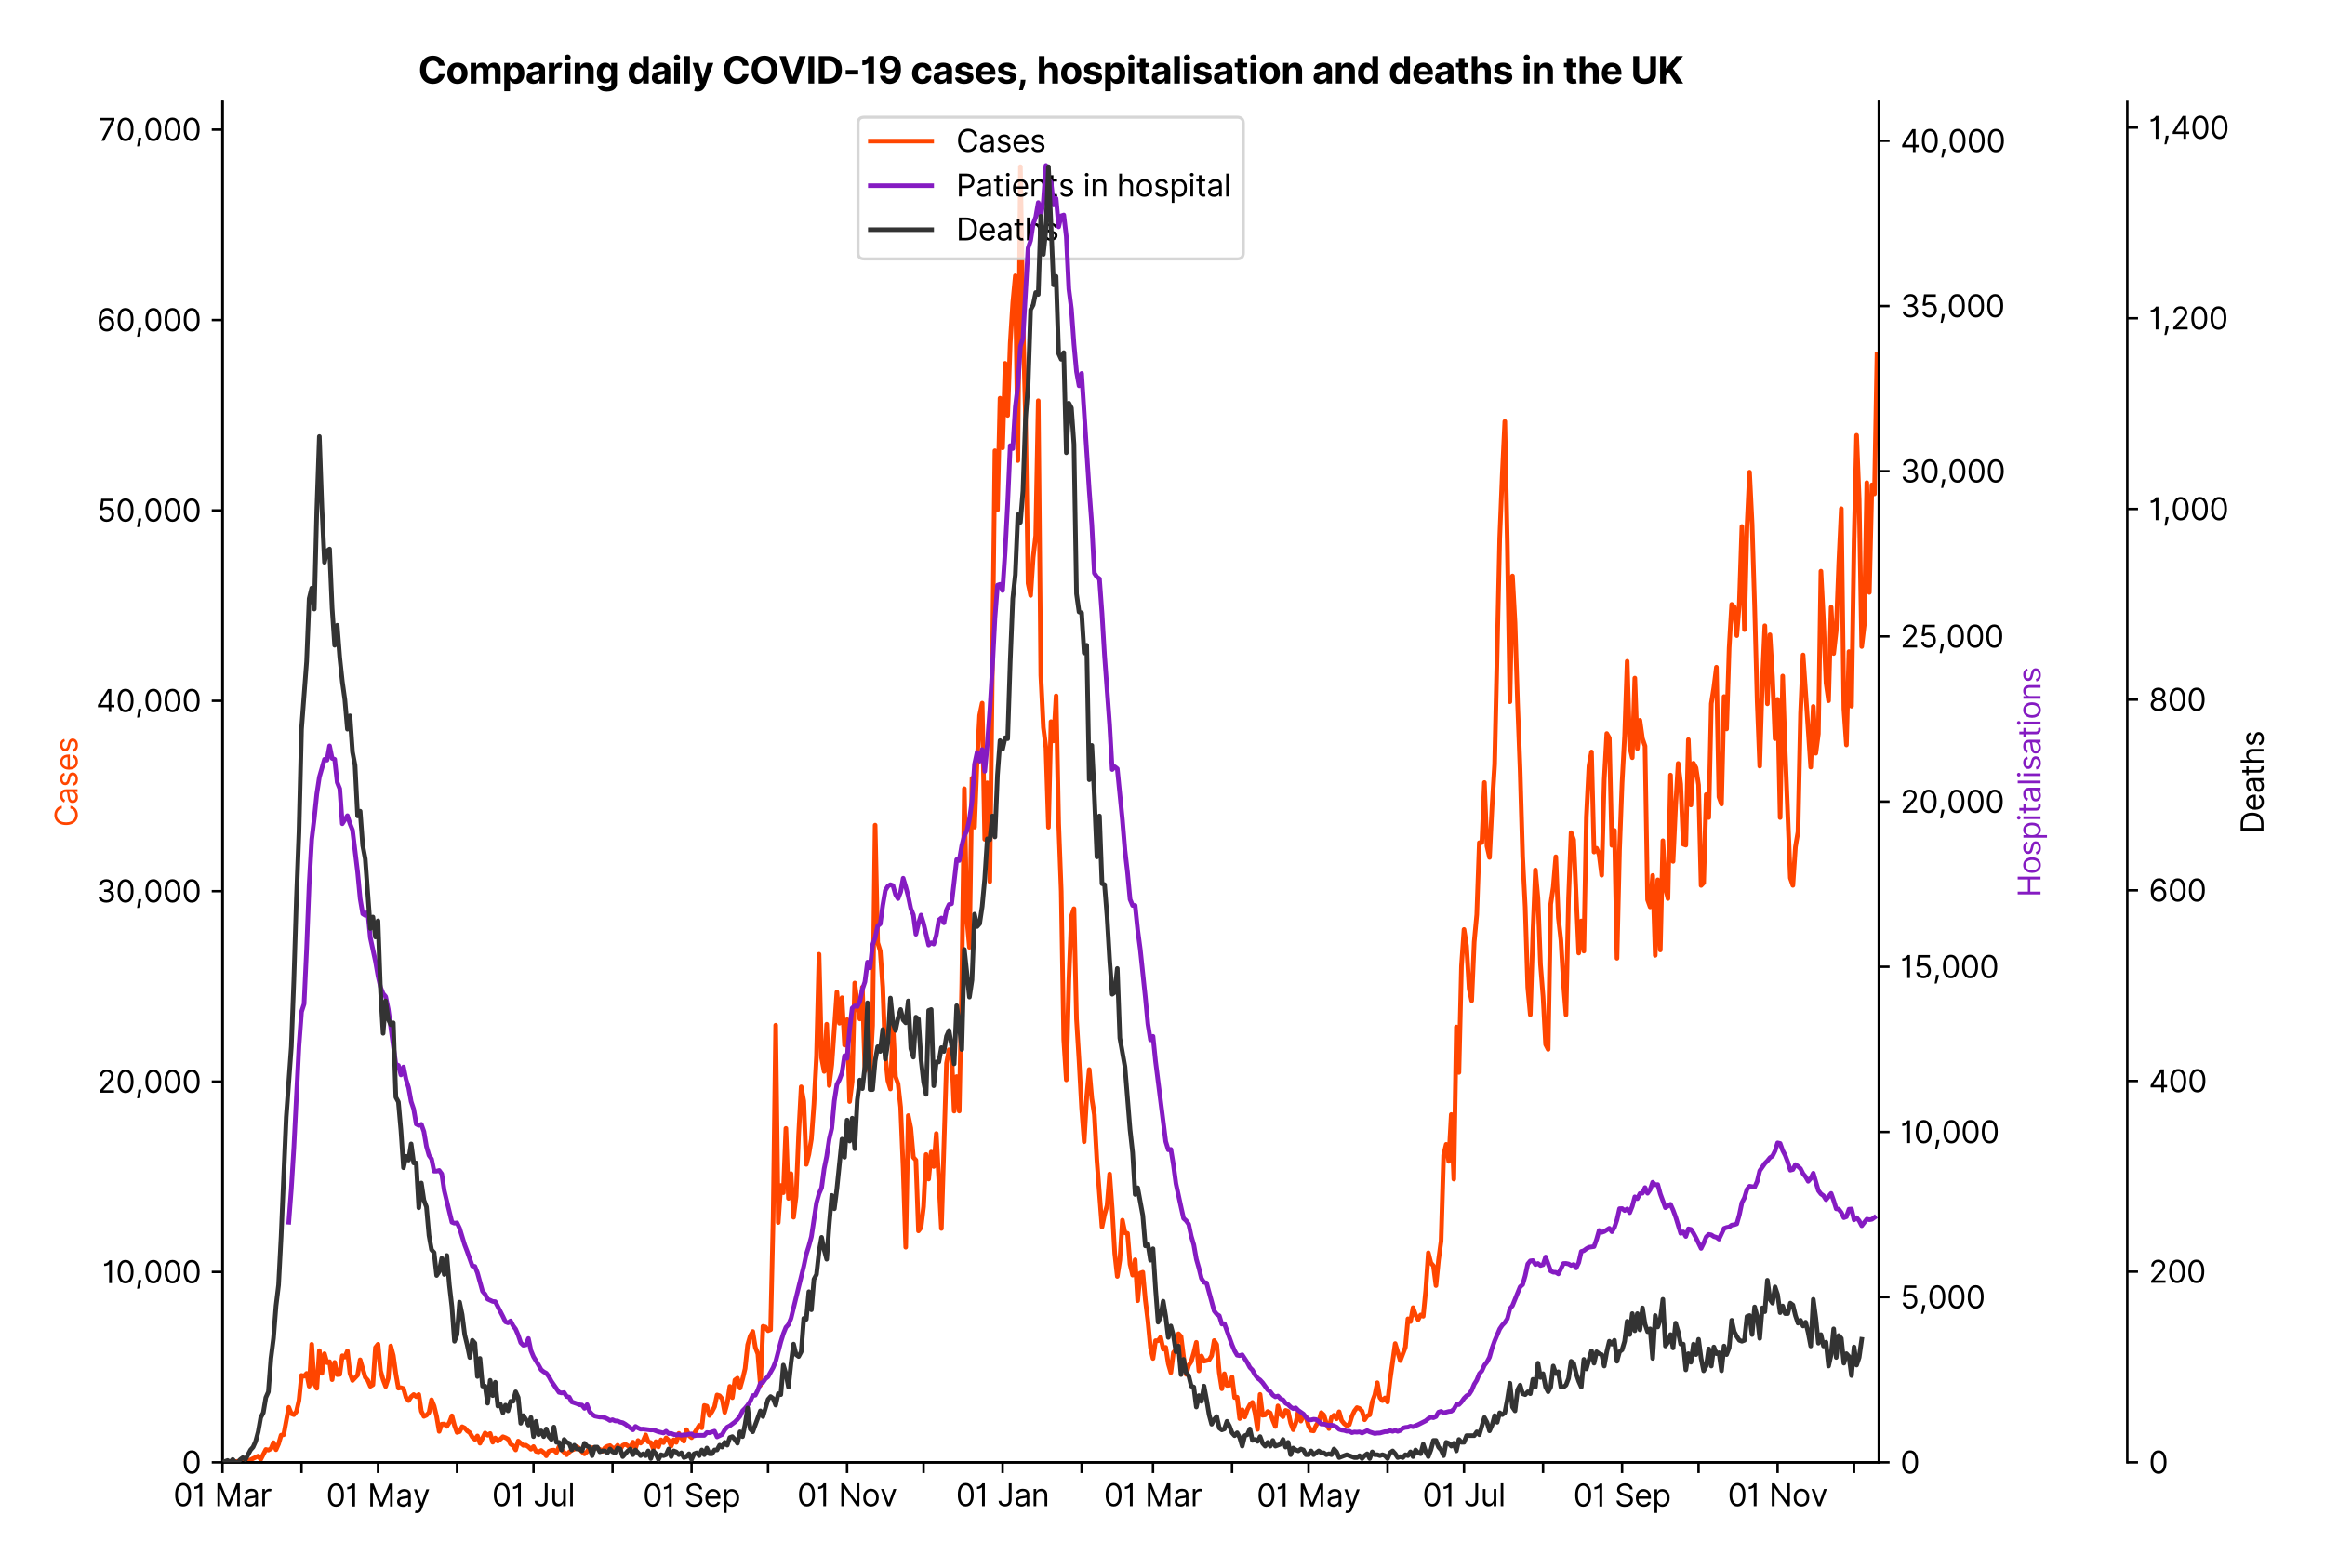 <?xml version="1.0" encoding="utf-8" standalone="no"?>
<!DOCTYPE svg PUBLIC "-//W3C//DTD SVG 1.1//EN"
  "http://www.w3.org/Graphics/SVG/1.1/DTD/svg11.dtd">
<svg xmlns:xlink="http://www.w3.org/1999/xlink" viewBox="0 0 757.992 511.234" xmlns="http://www.w3.org/2000/svg" version="1.1">
 <defs>
  <style type="text/css">*{stroke-linejoin: round; stroke-linecap: butt}</style>
 </defs>
 <g id="figure_1">
  <g id="patch_1">
   <path d="M 0 511.234 
L 757.992 511.234 
L 757.992 0 
L 0 0 
z
" style="fill: #ffffff"/>
  </g>
  <g id="axes_1">
   <g id="patch_2">
    <path d="M 72.537 476.745 
L 612.538 476.745 
L 612.538 33.225 
L 72.537 33.225 
z
" style="fill: #ffffff"/>
   </g>
   <g id="matplotlib.axis_1">
    <g id="xtick_1">
     <g id="line2d_1">
      <defs>
       <path id="mdbdd37c265" d="M 0 0 
L 0 3.5 
" style="stroke: #000000; stroke-width: 0.8"/>
      </defs>
      <g>
       <use xlink:href="#mdbdd37c265" x="72.537" y="476.745" style="stroke: #000000; stroke-width: 0.8"/>
      </g>
     </g>
     <g id="text_1">
      <!-- 01 Mar -->
      <g transform="translate(56.501 491.018)scale(0.1 -0.1)">
       <defs>
        <path id="Inter-Regular-30" d="M 2000 -64 
Q 1230 -64 806 561 
Q 382 1186 382 2327 
Q 382 3459 809 4088 
Q 1236 4718 2000 4718 
Q 2764 4718 3191 4088 
Q 3618 3459 3618 2327 
Q 3618 1186 3194 561 
Q 2771 -64 2000 -64 
z
M 2000 436 
Q 2509 436 2791 927 
Q 3073 1418 3073 2327 
Q 3073 3234 2789 3730 
Q 2505 4227 2000 4227 
Q 1496 4227 1211 3730 
Q 927 3234 927 2327 
Q 927 1418 1210 927 
Q 1493 436 2000 436 
z
" transform="scale(0.016)"/>
        <path id="Inter-Regular-31" d="M 1973 4655 
L 1973 0 
L 1409 0 
L 1409 3836 
L 1373 3836 
Q 1341 3773 1209 3692 
Q 1077 3611 868 3551 
Q 659 3491 391 3491 
L 391 3964 
Q 661 3964 859 4061 
Q 1057 4159 1190 4291 
Q 1323 4423 1392 4529 
Q 1461 4636 1473 4655 
L 1973 4655 
z
" transform="scale(0.016)"/>
        <path id="Inter-Regular-20" transform="scale(0.016)"/>
        <path id="Inter-Regular-4d" d="M 564 4655 
L 1236 4655 
L 2818 791 
L 2873 791 
L 4455 4655 
L 5127 4655 
L 5127 0 
L 4600 0 
L 4600 3536 
L 4555 3536 
L 3100 0 
L 2591 0 
L 1136 3536 
L 1091 3536 
L 1091 0 
L 564 0 
L 564 4655 
z
" transform="scale(0.016)"/>
        <path id="Inter-Regular-61" d="M 1518 -82 
Q 1186 -82 916 44 
Q 646 170 486 410 
Q 327 650 327 991 
Q 327 1291 445 1478 
Q 564 1666 761 1773 
Q 959 1880 1199 1933 
Q 1439 1986 1682 2018 
Q 2000 2059 2199 2080 
Q 2398 2102 2490 2154 
Q 2582 2207 2582 2336 
L 2582 2355 
Q 2582 2691 2399 2877 
Q 2216 3064 1846 3064 
Q 1461 3064 1243 2895 
Q 1025 2727 936 2536 
L 427 2718 
Q 564 3036 792 3214 
Q 1021 3393 1292 3464 
Q 1564 3536 1827 3536 
Q 1996 3536 2215 3496 
Q 2434 3457 2640 3334 
Q 2846 3211 2982 2963 
Q 3118 2716 3118 2300 
L 3118 0 
L 2582 0 
L 2582 473 
L 2555 473 
Q 2500 359 2373 229 
Q 2246 100 2034 9 
Q 1823 -82 1518 -82 
z
M 1600 400 
Q 1918 400 2137 525 
Q 2357 650 2469 847 
Q 2582 1045 2582 1264 
L 2582 1755 
Q 2548 1714 2433 1681 
Q 2318 1648 2169 1624 
Q 2021 1600 1881 1583 
Q 1741 1566 1655 1555 
Q 1446 1527 1265 1467 
Q 1084 1407 974 1287 
Q 864 1168 864 964 
Q 864 684 1072 542 
Q 1280 400 1600 400 
z
" transform="scale(0.016)"/>
        <path id="Inter-Regular-72" d="M 491 0 
L 491 3491 
L 1009 3491 
L 1009 2964 
L 1046 2964 
Q 1139 3223 1389 3384 
Q 1639 3545 1955 3545 
Q 2100 3545 2209 3511 
Q 2318 3477 2400 3418 
L 2218 2964 
Q 2161 2993 2085 3010 
Q 2009 3027 1909 3027 
Q 1527 3027 1277 2794 
Q 1027 2561 1027 2209 
L 1027 0 
L 491 0 
z
" transform="scale(0.016)"/>
       </defs>
       <use xlink:href="#Inter-Regular-30"/>
       <use xlink:href="#Inter-Regular-31" x="62.5"/>
       <use xlink:href="#Inter-Regular-20" x="106.676"/>
       <use xlink:href="#Inter-Regular-4d" x="134.801"/>
       <use xlink:href="#Inter-Regular-61" x="225.994"/>
       <use xlink:href="#Inter-Regular-72" x="282.386"/>
      </g>
     </g>
    </g>
    <g id="xtick_2">
     <g id="line2d_2">
      <g>
       <use xlink:href="#mdbdd37c265" x="98.302" y="476.745" style="stroke: #000000; stroke-width: 0.8"/>
      </g>
     </g>
    </g>
    <g id="xtick_3">
     <g id="line2d_3">
      <g>
       <use xlink:href="#mdbdd37c265" x="123.236" y="476.745" style="stroke: #000000; stroke-width: 0.8"/>
      </g>
     </g>
     <g id="text_2">
      <!-- 01 May -->
      <g transform="translate(106.333 491.117)scale(0.1 -0.1)">
       <defs>
        <path id="Inter-Regular-79" d="M 818 -1355 
Q 682 -1355 575 -1333 
Q 468 -1311 427 -1291 
L 564 -818 
Q 857 -893 1053 -814 
Q 1250 -736 1391 -345 
L 1509 -18 
L 218 3491 
L 800 3491 
L 1764 709 
L 1800 709 
L 2764 3491 
L 3346 3491 
L 1846 -564 
Q 1550 -1355 818 -1355 
z
" transform="scale(0.016)"/>
       </defs>
       <use xlink:href="#Inter-Regular-30"/>
       <use xlink:href="#Inter-Regular-31" x="62.5"/>
       <use xlink:href="#Inter-Regular-20" x="106.676"/>
       <use xlink:href="#Inter-Regular-4d" x="134.801"/>
       <use xlink:href="#Inter-Regular-61" x="225.994"/>
       <use xlink:href="#Inter-Regular-79" x="282.386"/>
      </g>
     </g>
    </g>
    <g id="xtick_4">
     <g id="line2d_4">
      <g>
       <use xlink:href="#mdbdd37c265" x="149.001" y="476.745" style="stroke: #000000; stroke-width: 0.8"/>
      </g>
     </g>
    </g>
    <g id="xtick_5">
     <g id="line2d_5">
      <g>
       <use xlink:href="#mdbdd37c265" x="173.935" y="476.745" style="stroke: #000000; stroke-width: 0.8"/>
      </g>
     </g>
     <g id="text_3">
      <!-- 01 Jul -->
      <g transform="translate(160.391 491.018)scale(0.1 -0.1)">
       <defs>
        <path id="Inter-Regular-4a" d="M 2346 4655 
L 2909 4655 
L 2909 1327 
Q 2909 657 2549 296 
Q 2189 -64 1582 -64 
Q 1200 -64 902 76 
Q 605 216 434 475 
Q 264 734 264 1091 
L 818 1091 
Q 818 795 1034 615 
Q 1250 436 1582 436 
Q 1948 436 2147 664 
Q 2346 893 2346 1327 
L 2346 4655 
z
" transform="scale(0.016)"/>
        <path id="Inter-Regular-75" d="M 2691 1427 
L 2691 3491 
L 3227 3491 
L 3227 0 
L 2691 0 
L 2691 591 
L 2655 591 
Q 2532 325 2273 140 
Q 2014 -45 1618 -45 
Q 1127 -45 809 280 
Q 491 605 491 1273 
L 491 3491 
L 1027 3491 
L 1027 1309 
Q 1027 927 1242 700 
Q 1457 473 1791 473 
Q 1991 473 2199 575 
Q 2407 677 2549 888 
Q 2691 1100 2691 1427 
z
" transform="scale(0.016)"/>
        <path id="Inter-Regular-6c" d="M 1027 4655 
L 1027 0 
L 491 0 
L 491 4655 
L 1027 4655 
z
" transform="scale(0.016)"/>
       </defs>
       <use xlink:href="#Inter-Regular-30"/>
       <use xlink:href="#Inter-Regular-31" x="62.5"/>
       <use xlink:href="#Inter-Regular-20" x="106.676"/>
       <use xlink:href="#Inter-Regular-4a" x="134.801"/>
       <use xlink:href="#Inter-Regular-75" x="189.063"/>
       <use xlink:href="#Inter-Regular-6c" x="247.159"/>
      </g>
     </g>
    </g>
    <g id="xtick_6">
     <g id="line2d_6">
      <g>
       <use xlink:href="#mdbdd37c265" x="199.7" y="476.745" style="stroke: #000000; stroke-width: 0.8"/>
      </g>
     </g>
    </g>
    <g id="xtick_7">
     <g id="line2d_7">
      <g>
       <use xlink:href="#mdbdd37c265" x="225.465" y="476.745" style="stroke: #000000; stroke-width: 0.8"/>
      </g>
     </g>
     <g id="text_4">
      <!-- 01 Sep -->
      <g transform="translate(209.577 491.117)scale(0.1 -0.1)">
       <defs>
        <path id="Inter-Regular-53" d="M 3109 3491 
Q 3068 3836 2777 4027 
Q 2486 4218 2064 4218 
Q 1600 4218 1318 3999 
Q 1036 3780 1036 3445 
Q 1036 3195 1189 3042 
Q 1343 2889 1553 2803 
Q 1764 2718 1936 2673 
L 2409 2545 
Q 2591 2498 2815 2414 
Q 3039 2330 3244 2185 
Q 3450 2041 3584 1816 
Q 3718 1591 3718 1264 
Q 3718 886 3521 581 
Q 3325 277 2949 97 
Q 2573 -82 2036 -82 
Q 1286 -82 845 272 
Q 405 627 364 1200 
L 946 1200 
Q 968 936 1124 764 
Q 1280 593 1519 510 
Q 1759 427 2036 427 
Q 2359 427 2616 533 
Q 2873 639 3023 828 
Q 3173 1018 3173 1273 
Q 3173 1505 3043 1650 
Q 2914 1795 2702 1886 
Q 2491 1977 2246 2045 
L 1673 2209 
Q 1127 2366 809 2657 
Q 491 2948 491 3418 
Q 491 3809 703 4101 
Q 916 4393 1276 4555 
Q 1636 4718 2082 4718 
Q 2532 4718 2882 4558 
Q 3232 4398 3437 4120 
Q 3643 3843 3655 3491 
L 3109 3491 
z
" transform="scale(0.016)"/>
        <path id="Inter-Regular-65" d="M 1955 -73 
Q 1450 -73 1085 151 
Q 721 375 524 778 
Q 327 1182 327 1718 
Q 327 2255 524 2665 
Q 721 3075 1074 3305 
Q 1427 3536 1900 3536 
Q 2173 3536 2439 3445 
Q 2705 3355 2923 3151 
Q 3141 2948 3270 2614 
Q 3400 2280 3400 1791 
L 3400 1564 
L 866 1564 
Q 884 1005 1183 707 
Q 1482 409 1955 409 
Q 2271 409 2498 545 
Q 2725 682 2827 955 
L 3346 809 
Q 3223 414 2854 170 
Q 2486 -73 1955 -73 
z
M 866 2027 
L 2855 2027 
Q 2855 2470 2595 2762 
Q 2336 3055 1900 3055 
Q 1593 3055 1368 2911 
Q 1143 2768 1013 2533 
Q 884 2298 866 2027 
z
" transform="scale(0.016)"/>
        <path id="Inter-Regular-70" d="M 491 -1309 
L 491 3491 
L 1009 3491 
L 1009 2936 
L 1073 2936 
Q 1132 3027 1237 3169 
Q 1343 3311 1542 3423 
Q 1741 3536 2082 3536 
Q 2523 3536 2859 3315 
Q 3196 3095 3384 2690 
Q 3573 2286 3573 1736 
Q 3573 1182 3384 776 
Q 3196 370 2861 148 
Q 2527 -73 2091 -73 
Q 1755 -73 1552 39 
Q 1350 152 1241 296 
Q 1132 441 1073 536 
L 1027 536 
L 1027 -1309 
L 491 -1309 
z
M 1018 1745 
Q 1018 1152 1276 780 
Q 1534 409 2018 409 
Q 2355 409 2581 587 
Q 2807 766 2921 1069 
Q 3036 1373 3036 1745 
Q 3036 2114 2923 2410 
Q 2811 2707 2585 2881 
Q 2359 3055 2018 3055 
Q 1527 3055 1272 2693 
Q 1018 2332 1018 1745 
z
" transform="scale(0.016)"/>
       </defs>
       <use xlink:href="#Inter-Regular-30"/>
       <use xlink:href="#Inter-Regular-31" x="62.5"/>
       <use xlink:href="#Inter-Regular-20" x="106.676"/>
       <use xlink:href="#Inter-Regular-53" x="134.801"/>
       <use xlink:href="#Inter-Regular-65" x="198.58"/>
       <use xlink:href="#Inter-Regular-70" x="256.818"/>
      </g>
     </g>
    </g>
    <g id="xtick_8">
     <g id="line2d_8">
      <g>
       <use xlink:href="#mdbdd37c265" x="250.399" y="476.745" style="stroke: #000000; stroke-width: 0.8"/>
      </g>
     </g>
    </g>
    <g id="xtick_9">
     <g id="line2d_9">
      <g>
       <use xlink:href="#mdbdd37c265" x="276.164" y="476.745" style="stroke: #000000; stroke-width: 0.8"/>
      </g>
     </g>
     <g id="text_5">
      <!-- 01 Nov -->
      <g transform="translate(259.893 491.018)scale(0.1 -0.1)">
       <defs>
        <path id="Inter-Regular-4e" d="M 4255 4655 
L 4255 0 
L 3709 0 
L 1173 3655 
L 1127 3655 
L 1127 0 
L 564 0 
L 564 4655 
L 1109 4655 
L 3655 991 
L 3700 991 
L 3700 4655 
L 4255 4655 
z
" transform="scale(0.016)"/>
        <path id="Inter-Regular-6f" d="M 1909 -73 
Q 1436 -73 1080 152 
Q 725 377 526 781 
Q 327 1186 327 1727 
Q 327 2273 526 2679 
Q 725 3086 1080 3311 
Q 1436 3536 1909 3536 
Q 2382 3536 2737 3311 
Q 3093 3086 3292 2679 
Q 3491 2273 3491 1727 
Q 3491 1186 3292 781 
Q 3093 377 2737 152 
Q 2382 -73 1909 -73 
z
M 1909 409 
Q 2268 409 2500 593 
Q 2732 777 2843 1077 
Q 2955 1377 2955 1727 
Q 2955 2077 2843 2379 
Q 2732 2682 2500 2868 
Q 2268 3055 1909 3055 
Q 1550 3055 1318 2868 
Q 1086 2682 975 2379 
Q 864 2077 864 1727 
Q 864 1377 975 1077 
Q 1086 777 1318 593 
Q 1550 409 1909 409 
z
" transform="scale(0.016)"/>
        <path id="Inter-Regular-76" d="M 3346 3491 
L 2055 0 
L 1509 0 
L 218 3491 
L 800 3491 
L 1764 709 
L 1800 709 
L 2764 3491 
L 3346 3491 
z
" transform="scale(0.016)"/>
       </defs>
       <use xlink:href="#Inter-Regular-30"/>
       <use xlink:href="#Inter-Regular-31" x="62.5"/>
       <use xlink:href="#Inter-Regular-20" x="106.676"/>
       <use xlink:href="#Inter-Regular-4e" x="134.801"/>
       <use xlink:href="#Inter-Regular-6f" x="210.085"/>
       <use xlink:href="#Inter-Regular-76" x="269.744"/>
      </g>
     </g>
    </g>
    <g id="xtick_10">
     <g id="line2d_10">
      <g>
       <use xlink:href="#mdbdd37c265" x="301.098" y="476.745" style="stroke: #000000; stroke-width: 0.8"/>
      </g>
     </g>
    </g>
    <g id="xtick_11">
     <g id="line2d_11">
      <g>
       <use xlink:href="#mdbdd37c265" x="326.862" y="476.745" style="stroke: #000000; stroke-width: 0.8"/>
      </g>
     </g>
     <g id="text_6">
      <!-- 01 Jan -->
      <g transform="translate(311.663 491.018)scale(0.1 -0.1)">
       <defs>
        <path id="Inter-Regular-6e" d="M 1027 2100 
L 1027 0 
L 491 0 
L 491 3491 
L 1009 3491 
L 1009 2945 
L 1055 2945 
Q 1177 3211 1427 3373 
Q 1677 3536 2073 3536 
Q 2602 3536 2928 3211 
Q 3255 2886 3255 2218 
L 3255 0 
L 2718 0 
L 2718 2182 
Q 2718 2593 2504 2824 
Q 2291 3055 1918 3055 
Q 1534 3055 1280 2806 
Q 1027 2557 1027 2100 
z
" transform="scale(0.016)"/>
       </defs>
       <use xlink:href="#Inter-Regular-30"/>
       <use xlink:href="#Inter-Regular-31" x="62.5"/>
       <use xlink:href="#Inter-Regular-20" x="106.676"/>
       <use xlink:href="#Inter-Regular-4a" x="134.801"/>
       <use xlink:href="#Inter-Regular-61" x="189.063"/>
       <use xlink:href="#Inter-Regular-6e" x="245.455"/>
      </g>
     </g>
    </g>
    <g id="xtick_12">
     <g id="line2d_12">
      <g>
       <use xlink:href="#mdbdd37c265" x="352.627" y="476.745" style="stroke: #000000; stroke-width: 0.8"/>
      </g>
     </g>
    </g>
    <g id="xtick_13">
     <g id="line2d_13">
      <g>
       <use xlink:href="#mdbdd37c265" x="375.899" y="476.745" style="stroke: #000000; stroke-width: 0.8"/>
      </g>
     </g>
     <g id="text_7">
      <!-- 01 Mar -->
      <g transform="translate(359.862 491.018)scale(0.1 -0.1)">
       <use xlink:href="#Inter-Regular-30"/>
       <use xlink:href="#Inter-Regular-31" x="62.5"/>
       <use xlink:href="#Inter-Regular-20" x="106.676"/>
       <use xlink:href="#Inter-Regular-4d" x="134.801"/>
       <use xlink:href="#Inter-Regular-61" x="225.994"/>
       <use xlink:href="#Inter-Regular-72" x="282.386"/>
      </g>
     </g>
    </g>
    <g id="xtick_14">
     <g id="line2d_14">
      <g>
       <use xlink:href="#mdbdd37c265" x="401.664" y="476.745" style="stroke: #000000; stroke-width: 0.8"/>
      </g>
     </g>
    </g>
    <g id="xtick_15">
     <g id="line2d_15">
      <g>
       <use xlink:href="#mdbdd37c265" x="426.598" y="476.745" style="stroke: #000000; stroke-width: 0.8"/>
      </g>
     </g>
     <g id="text_8">
      <!-- 01 May -->
      <g transform="translate(409.695 491.117)scale(0.1 -0.1)">
       <use xlink:href="#Inter-Regular-30"/>
       <use xlink:href="#Inter-Regular-31" x="62.5"/>
       <use xlink:href="#Inter-Regular-20" x="106.676"/>
       <use xlink:href="#Inter-Regular-4d" x="134.801"/>
       <use xlink:href="#Inter-Regular-61" x="225.994"/>
       <use xlink:href="#Inter-Regular-79" x="282.386"/>
      </g>
     </g>
    </g>
    <g id="xtick_16">
     <g id="line2d_16">
      <g>
       <use xlink:href="#mdbdd37c265" x="452.363" y="476.745" style="stroke: #000000; stroke-width: 0.8"/>
      </g>
     </g>
    </g>
    <g id="xtick_17">
     <g id="line2d_17">
      <g>
       <use xlink:href="#mdbdd37c265" x="477.297" y="476.745" style="stroke: #000000; stroke-width: 0.8"/>
      </g>
     </g>
     <g id="text_9">
      <!-- 01 Jul -->
      <g transform="translate(463.753 491.018)scale(0.1 -0.1)">
       <use xlink:href="#Inter-Regular-30"/>
       <use xlink:href="#Inter-Regular-31" x="62.5"/>
       <use xlink:href="#Inter-Regular-20" x="106.676"/>
       <use xlink:href="#Inter-Regular-4a" x="134.801"/>
       <use xlink:href="#Inter-Regular-75" x="189.063"/>
       <use xlink:href="#Inter-Regular-6c" x="247.159"/>
      </g>
     </g>
    </g>
    <g id="xtick_18">
     <g id="line2d_18">
      <g>
       <use xlink:href="#mdbdd37c265" x="503.061" y="476.745" style="stroke: #000000; stroke-width: 0.8"/>
      </g>
     </g>
    </g>
    <g id="xtick_19">
     <g id="line2d_19">
      <g>
       <use xlink:href="#mdbdd37c265" x="528.826" y="476.745" style="stroke: #000000; stroke-width: 0.8"/>
      </g>
     </g>
     <g id="text_10">
      <!-- 01 Sep -->
      <g transform="translate(512.939 491.117)scale(0.1 -0.1)">
       <use xlink:href="#Inter-Regular-30"/>
       <use xlink:href="#Inter-Regular-31" x="62.5"/>
       <use xlink:href="#Inter-Regular-20" x="106.676"/>
       <use xlink:href="#Inter-Regular-53" x="134.801"/>
       <use xlink:href="#Inter-Regular-65" x="198.58"/>
       <use xlink:href="#Inter-Regular-70" x="256.818"/>
      </g>
     </g>
    </g>
    <g id="xtick_20">
     <g id="line2d_20">
      <g>
       <use xlink:href="#mdbdd37c265" x="553.76" y="476.745" style="stroke: #000000; stroke-width: 0.8"/>
      </g>
     </g>
    </g>
    <g id="xtick_21">
     <g id="line2d_21">
      <g>
       <use xlink:href="#mdbdd37c265" x="579.525" y="476.745" style="stroke: #000000; stroke-width: 0.8"/>
      </g>
     </g>
     <g id="text_11">
      <!-- 01 Nov -->
      <g transform="translate(563.254 491.018)scale(0.1 -0.1)">
       <use xlink:href="#Inter-Regular-30"/>
       <use xlink:href="#Inter-Regular-31" x="62.5"/>
       <use xlink:href="#Inter-Regular-20" x="106.676"/>
       <use xlink:href="#Inter-Regular-4e" x="134.801"/>
       <use xlink:href="#Inter-Regular-6f" x="210.085"/>
       <use xlink:href="#Inter-Regular-76" x="269.744"/>
      </g>
     </g>
    </g>
    <g id="xtick_22">
     <g id="line2d_22">
      <g>
       <use xlink:href="#mdbdd37c265" x="604.459" y="476.745" style="stroke: #000000; stroke-width: 0.8"/>
      </g>
     </g>
    </g>
   </g>
   <g id="matplotlib.axis_2">
    <g id="ytick_1">
     <g id="line2d_23">
      <defs>
       <path id="m5ae5f64b89" d="M 0 0 
L -3.5 0 
" style="stroke: #000000; stroke-width: 0.8"/>
      </defs>
      <g>
       <use xlink:href="#m5ae5f64b89" x="72.537" y="476.745" style="stroke: #000000; stroke-width: 0.8"/>
      </g>
     </g>
     <g id="text_12">
      <!-- 0 -->
      <g transform="translate(59.288 480.382)scale(0.1 -0.1)">
       <use xlink:href="#Inter-Regular-30"/>
      </g>
     </g>
    </g>
    <g id="ytick_2">
     <g id="line2d_24">
      <g>
       <use xlink:href="#m5ae5f64b89" x="72.537" y="414.676" style="stroke: #000000; stroke-width: 0.8"/>
      </g>
     </g>
     <g id="text_13">
      <!-- 10,000 -->
      <g transform="translate(33.322 418.312)scale(0.1 -0.1)">
       <defs>
        <path id="Inter-Regular-2c" d="M 1291 636 
L 1255 391 
Q 1216 132 1137 -163 
Q 1059 -459 975 -720 
Q 891 -982 836 -1136 
L 427 -1136 
Q 457 -991 504 -752 
Q 552 -514 601 -219 
Q 650 75 682 382 
L 709 636 
L 1291 636 
z
" transform="scale(0.016)"/>
       </defs>
       <use xlink:href="#Inter-Regular-31"/>
       <use xlink:href="#Inter-Regular-30" x="44.176"/>
       <use xlink:href="#Inter-Regular-2c" x="106.676"/>
       <use xlink:href="#Inter-Regular-30" x="134.659"/>
       <use xlink:href="#Inter-Regular-30" x="197.159"/>
       <use xlink:href="#Inter-Regular-30" x="259.659"/>
      </g>
     </g>
    </g>
    <g id="ytick_3">
     <g id="line2d_25">
      <g>
       <use xlink:href="#m5ae5f64b89" x="72.537" y="352.606" style="stroke: #000000; stroke-width: 0.8"/>
      </g>
     </g>
     <g id="text_14">
      <!-- 20,000 -->
      <g transform="translate(31.688 356.243)scale(0.1 -0.1)">
       <defs>
        <path id="Inter-Regular-32" d="M 482 0 
L 482 409 
L 2018 2091 
Q 2289 2386 2464 2605 
Q 2639 2825 2724 3019 
Q 2809 3214 2809 3427 
Q 2809 3795 2553 4011 
Q 2298 4227 1918 4227 
Q 1514 4227 1275 3985 
Q 1036 3743 1036 3345 
L 500 3345 
Q 500 3755 688 4064 
Q 877 4373 1203 4545 
Q 1530 4718 1936 4718 
Q 2346 4718 2661 4545 
Q 2977 4373 3156 4079 
Q 3336 3786 3336 3427 
Q 3336 3170 3244 2926 
Q 3152 2682 2926 2383 
Q 2700 2084 2300 1655 
L 1255 536 
L 1255 500 
L 3418 500 
L 3418 0 
L 482 0 
z
" transform="scale(0.016)"/>
       </defs>
       <use xlink:href="#Inter-Regular-32"/>
       <use xlink:href="#Inter-Regular-30" x="60.511"/>
       <use xlink:href="#Inter-Regular-2c" x="123.011"/>
       <use xlink:href="#Inter-Regular-30" x="150.994"/>
       <use xlink:href="#Inter-Regular-30" x="213.494"/>
       <use xlink:href="#Inter-Regular-30" x="275.994"/>
      </g>
     </g>
    </g>
    <g id="ytick_4">
     <g id="line2d_26">
      <g>
       <use xlink:href="#m5ae5f64b89" x="72.537" y="290.537" style="stroke: #000000; stroke-width: 0.8"/>
      </g>
     </g>
     <g id="text_15">
      <!-- 30,000 -->
      <g transform="translate(31.375 294.174)scale(0.1 -0.1)">
       <defs>
        <path id="Inter-Regular-33" d="M 2055 -64 
Q 1605 -64 1253 90 
Q 902 245 696 521 
Q 491 798 473 1164 
L 1046 1164 
Q 1071 827 1356 631 
Q 1641 436 2046 436 
Q 2493 436 2783 664 
Q 3073 893 3073 1264 
Q 3073 1650 2787 1893 
Q 2502 2136 1973 2136 
L 1600 2136 
L 1600 2636 
L 1973 2636 
Q 2386 2636 2647 2856 
Q 2909 3077 2909 3445 
Q 2909 3798 2679 4012 
Q 2450 4227 2064 4227 
Q 1823 4227 1610 4139 
Q 1398 4052 1264 3887 
Q 1130 3723 1118 3491 
L 573 3491 
Q 586 3857 793 4133 
Q 1000 4409 1335 4563 
Q 1671 4718 2073 4718 
Q 2505 4718 2814 4544 
Q 3123 4370 3289 4086 
Q 3455 3802 3455 3473 
Q 3455 3080 3249 2802 
Q 3043 2525 2691 2418 
L 2691 2382 
Q 3132 2309 3379 2008 
Q 3627 1707 3627 1264 
Q 3627 884 3421 583 
Q 3216 282 2861 109 
Q 2507 -64 2055 -64 
z
" transform="scale(0.016)"/>
       </defs>
       <use xlink:href="#Inter-Regular-33"/>
       <use xlink:href="#Inter-Regular-30" x="63.636"/>
       <use xlink:href="#Inter-Regular-2c" x="126.136"/>
       <use xlink:href="#Inter-Regular-30" x="154.119"/>
       <use xlink:href="#Inter-Regular-30" x="216.619"/>
       <use xlink:href="#Inter-Regular-30" x="279.119"/>
      </g>
     </g>
    </g>
    <g id="ytick_5">
     <g id="line2d_27">
      <g>
       <use xlink:href="#m5ae5f64b89" x="72.537" y="228.468" style="stroke: #000000; stroke-width: 0.8"/>
      </g>
     </g>
     <g id="text_16">
      <!-- 40,000 -->
      <g transform="translate(31.319 232.105)scale(0.1 -0.1)">
       <defs>
        <path id="Inter-Regular-34" d="M 373 955 
L 373 1418 
L 2418 4655 
L 3100 4655 
L 3100 1455 
L 3736 1455 
L 3736 955 
L 3100 955 
L 3100 0 
L 2564 0 
L 2564 955 
L 373 955 
z
M 2564 1455 
L 2564 3936 
L 2527 3936 
L 982 1491 
L 982 1455 
L 2564 1455 
z
" transform="scale(0.016)"/>
       </defs>
       <use xlink:href="#Inter-Regular-34"/>
       <use xlink:href="#Inter-Regular-30" x="64.205"/>
       <use xlink:href="#Inter-Regular-2c" x="126.705"/>
       <use xlink:href="#Inter-Regular-30" x="154.688"/>
       <use xlink:href="#Inter-Regular-30" x="217.188"/>
       <use xlink:href="#Inter-Regular-30" x="279.688"/>
      </g>
     </g>
    </g>
    <g id="ytick_6">
     <g id="line2d_28">
      <g>
       <use xlink:href="#m5ae5f64b89" x="72.537" y="166.399" style="stroke: #000000; stroke-width: 0.8"/>
      </g>
     </g>
     <g id="text_17">
      <!-- 50,000 -->
      <g transform="translate(31.659 170.035)scale(0.1 -0.1)">
       <defs>
        <path id="Inter-Regular-35" d="M 1936 -64 
Q 1536 -64 1216 95 
Q 896 255 702 532 
Q 509 809 491 1164 
L 1036 1164 
Q 1068 848 1324 642 
Q 1580 436 1936 436 
Q 2223 436 2447 570 
Q 2671 705 2799 940 
Q 2927 1175 2927 1473 
Q 2927 1777 2794 2017 
Q 2661 2257 2429 2395 
Q 2198 2534 1900 2536 
Q 1686 2539 1461 2472 
Q 1236 2405 1091 2300 
L 564 2364 
L 846 4655 
L 3264 4655 
L 3264 4155 
L 1318 4155 
L 1155 2782 
L 1182 2782 
Q 1325 2895 1541 2970 
Q 1757 3045 1991 3045 
Q 2418 3045 2753 2842 
Q 3089 2639 3281 2286 
Q 3473 1934 3473 1482 
Q 3473 1036 3274 687 
Q 3075 339 2727 137 
Q 2380 -64 1936 -64 
z
" transform="scale(0.016)"/>
       </defs>
       <use xlink:href="#Inter-Regular-35"/>
       <use xlink:href="#Inter-Regular-30" x="60.795"/>
       <use xlink:href="#Inter-Regular-2c" x="123.295"/>
       <use xlink:href="#Inter-Regular-30" x="151.278"/>
       <use xlink:href="#Inter-Regular-30" x="213.778"/>
       <use xlink:href="#Inter-Regular-30" x="276.278"/>
      </g>
     </g>
    </g>
    <g id="ytick_7">
     <g id="line2d_29">
      <g>
       <use xlink:href="#m5ae5f64b89" x="72.537" y="104.329" style="stroke: #000000; stroke-width: 0.8"/>
      </g>
     </g>
     <g id="text_18">
      <!-- 60,000 -->
      <g transform="translate(31.503 107.966)scale(0.1 -0.1)">
       <defs>
        <path id="Inter-Regular-36" d="M 2027 -64 
Q 1741 -59 1454 45 
Q 1168 150 932 399 
Q 696 648 552 1074 
Q 409 1500 409 2145 
Q 409 3386 861 4056 
Q 1314 4727 2100 4727 
Q 2686 4727 3073 4384 
Q 3461 4041 3546 3491 
L 2991 3491 
Q 2914 3811 2691 4019 
Q 2468 4227 2100 4227 
Q 1559 4227 1249 3755 
Q 939 3284 936 2427 
L 973 2427 
Q 1164 2716 1461 2880 
Q 1759 3045 2118 3045 
Q 2518 3045 2850 2846 
Q 3182 2648 3382 2299 
Q 3582 1950 3582 1500 
Q 3582 1068 3389 710 
Q 3196 352 2847 142 
Q 2498 -68 2027 -64 
z
M 2027 436 
Q 2314 436 2542 579 
Q 2771 723 2903 964 
Q 3036 1205 3036 1500 
Q 3036 1789 2908 2026 
Q 2780 2264 2556 2404 
Q 2332 2545 2046 2545 
Q 1757 2545 1525 2397 
Q 1293 2250 1157 2010 
Q 1021 1770 1018 1491 
Q 1018 1214 1149 973 
Q 1280 732 1508 584 
Q 1736 436 2027 436 
z
" transform="scale(0.016)"/>
       </defs>
       <use xlink:href="#Inter-Regular-36"/>
       <use xlink:href="#Inter-Regular-30" x="62.358"/>
       <use xlink:href="#Inter-Regular-2c" x="124.858"/>
       <use xlink:href="#Inter-Regular-30" x="152.841"/>
       <use xlink:href="#Inter-Regular-30" x="215.341"/>
       <use xlink:href="#Inter-Regular-30" x="277.841"/>
      </g>
     </g>
    </g>
    <g id="ytick_8">
     <g id="line2d_30">
      <g>
       <use xlink:href="#m5ae5f64b89" x="72.537" y="42.26" style="stroke: #000000; stroke-width: 0.8"/>
      </g>
     </g>
     <g id="text_19">
      <!-- 70,000 -->
      <g transform="translate(32.028 45.897)scale(0.1 -0.1)">
       <defs>
        <path id="Inter-Regular-37" d="M 627 0 
L 2709 4118 
L 2709 4155 
L 309 4155 
L 309 4655 
L 3291 4655 
L 3291 4127 
L 1218 0 
L 627 0 
z
" transform="scale(0.016)"/>
       </defs>
       <use xlink:href="#Inter-Regular-37"/>
       <use xlink:href="#Inter-Regular-30" x="57.102"/>
       <use xlink:href="#Inter-Regular-2c" x="119.602"/>
       <use xlink:href="#Inter-Regular-30" x="147.585"/>
       <use xlink:href="#Inter-Regular-30" x="210.085"/>
       <use xlink:href="#Inter-Regular-30" x="272.585"/>
      </g>
     </g>
    </g>
    <g id="text_20">
     <!-- Cases -->
     <g style="fill: #ff4500" transform="translate(25.273 269.581)rotate(-90)scale(0.1 -0.1)">
      <defs>
       <path id="Inter-Regular-43" d="M 4309 3200 
L 3746 3200 
Q 3677 3523 3484 3743 
Q 3291 3964 3018 4077 
Q 2746 4191 2436 4191 
Q 2014 4191 1672 3977 
Q 1330 3764 1128 3348 
Q 927 2932 927 2327 
Q 927 1723 1128 1307 
Q 1330 891 1672 677 
Q 2014 464 2436 464 
Q 2746 464 3018 577 
Q 3291 691 3484 911 
Q 3677 1132 3746 1455 
L 4309 1455 
Q 4223 977 3957 637 
Q 3691 298 3298 117 
Q 2905 -64 2436 -64 
Q 1841 -64 1377 227 
Q 914 518 648 1054 
Q 382 1591 382 2327 
Q 382 3064 648 3600 
Q 914 4136 1377 4427 
Q 1841 4718 2436 4718 
Q 2905 4718 3298 4537 
Q 3691 4357 3957 4017 
Q 4223 3677 4309 3200 
z
" transform="scale(0.016)"/>
       <path id="Inter-Regular-73" d="M 2964 2709 
L 2482 2573 
Q 2411 2755 2245 2914 
Q 2080 3073 1727 3073 
Q 1407 3073 1194 2926 
Q 982 2780 982 2555 
Q 982 2355 1127 2239 
Q 1273 2123 1582 2045 
L 2100 1918 
Q 3027 1691 3027 973 
Q 3027 673 2855 436 
Q 2684 200 2377 63 
Q 2071 -73 1664 -73 
Q 1130 -73 780 159 
Q 430 391 336 836 
L 846 964 
Q 989 400 1655 400 
Q 2030 400 2251 560 
Q 2473 720 2473 945 
Q 2473 1316 1955 1436 
L 1373 1573 
Q 893 1686 669 1926 
Q 446 2166 446 2527 
Q 446 2823 613 3050 
Q 780 3277 1069 3406 
Q 1359 3536 1727 3536 
Q 2246 3536 2542 3309 
Q 2839 3082 2964 2709 
z
" transform="scale(0.016)"/>
      </defs>
      <use xlink:href="#Inter-Regular-43"/>
      <use xlink:href="#Inter-Regular-61" x="72.727"/>
      <use xlink:href="#Inter-Regular-73" x="129.119"/>
      <use xlink:href="#Inter-Regular-65" x="181.392"/>
      <use xlink:href="#Inter-Regular-73" x="239.631"/>
     </g>
    </g>
   </g>
   <g id="line2d_31">
    <path d="M 47.604 476.733 
L 55.084 476.739 
L 59.239 476.745 
L 74.2 476.677 
L 75.031 476.534 
L 75.862 476.565 
L 78.355 476.342 
L 80.018 476.422 
L 80.849 476.23 
L 81.68 475.913 
L 83.342 475.106 
L 84.173 474.697 
L 85.004 475.802 
L 86.667 472.549 
L 87.498 472.754 
L 88.329 472.313 
L 89.16 470.321 
L 89.991 472.617 
L 90.822 470.743 
L 91.653 467.888 
L 92.485 467.733 
L 94.147 458.807 
L 94.978 460.88 
L 95.809 461.215 
L 96.64 460.204 
L 97.471 456.572 
L 98.302 448.398 
L 99.134 448.677 
L 99.965 447.746 
L 100.796 451.917 
L 101.627 438.268 
L 102.458 451.03 
L 103.289 452.612 
L 104.12 440.341 
L 104.951 447.728 
L 105.783 441.328 
L 106.614 444.258 
L 107.445 443.923 
L 108.276 449.795 
L 109.107 444.146 
L 109.938 448.162 
L 110.769 448.081 
L 111.6 441.992 
L 112.432 442.446 
L 113.263 440.434 
L 114.094 447.721 
L 114.925 450.049 
L 116.587 448.299 
L 117.418 443.314 
L 119.081 449.043 
L 119.912 449.993 
L 120.743 451.942 
L 121.574 451.446 
L 122.405 439.305 
L 123.236 438.256 
L 124.067 446.915 
L 124.899 449.813 
L 125.73 452.01 
L 126.561 449.397 
L 127.392 438.814 
L 128.223 441.899 
L 129.054 447.889 
L 129.885 452.563 
L 130.716 452.395 
L 131.548 452.681 
L 132.379 455.623 
L 133.21 456.622 
L 134.041 455.356 
L 134.872 454.648 
L 135.703 455.325 
L 136.534 454.636 
L 137.365 460.086 
L 138.197 461.774 
L 139.028 461.401 
L 139.859 460.514 
L 140.69 456.343 
L 141.521 458.379 
L 142.352 461.793 
L 143.183 466.659 
L 144.014 464.306 
L 144.846 464.25 
L 145.677 465.033 
L 146.508 463.741 
L 147.339 461.569 
L 148.17 464.728 
L 149.001 467 
L 149.832 466.733 
L 150.663 465.132 
L 151.495 465.541 
L 152.326 466.504 
L 153.157 467.081 
L 153.988 468.515 
L 154.819 469.266 
L 155.65 468.136 
L 156.481 470.519 
L 158.144 467.18 
L 158.975 467.9 
L 159.806 467.348 
L 160.637 470.19 
L 161.468 468.806 
L 162.299 469.824 
L 163.13 469.185 
L 163.962 468.39 
L 164.793 468.707 
L 165.624 469.166 
L 166.455 470.799 
L 167.286 471.32 
L 168.117 472.692 
L 168.948 469.806 
L 170.611 471.221 
L 171.442 471.153 
L 172.273 471.686 
L 173.104 472.468 
L 173.935 471.599 
L 174.766 473.17 
L 175.597 473.368 
L 176.428 472.872 
L 177.26 473.542 
L 178.091 474.616 
L 178.922 473.139 
L 179.753 472.835 
L 180.584 472.76 
L 181.415 473.567 
L 182.246 471.655 
L 183.077 472.71 
L 184.74 474.275 
L 185.571 473.406 
L 186.402 472.76 
L 187.233 472.481 
L 188.064 471.612 
L 188.895 472.239 
L 189.726 473.288 
L 190.558 473.983 
L 191.389 473.269 
L 192.22 471.972 
L 193.882 471.984 
L 194.713 472.121 
L 195.544 472.493 
L 196.375 473.139 
L 197.207 472.009 
L 198.038 471.494 
L 198.869 471.283 
L 199.7 472.022 
L 200.531 472.127 
L 201.362 471.171 
L 202.193 472.586 
L 203.024 471.208 
L 203.856 470.848 
L 204.687 471.339 
L 205.518 472.04 
L 206.349 470.153 
L 207.18 472.152 
L 208.011 469.619 
L 208.842 470.482 
L 209.674 469.737 
L 210.505 467.801 
L 211.336 470.06 
L 212.167 470.29 
L 212.998 472.319 
L 213.829 469.986 
L 214.66 471.705 
L 215.491 469.408 
L 216.323 470.333 
L 217.154 468.75 
L 217.985 469.545 
L 218.816 471.45 
L 219.647 469.396 
L 220.478 470.24 
L 221.309 467.298 
L 222.14 468.825 
L 222.972 469.868 
L 223.803 466.1 
L 224.634 468.018 
L 225.465 468.707 
L 227.958 464.704 
L 228.789 465.492 
L 229.621 458.199 
L 230.452 458.447 
L 231.283 461.476 
L 232.114 460.241 
L 232.945 458.627 
L 233.776 454.779 
L 234.607 455.039 
L 235.438 456.076 
L 236.27 460.477 
L 237.101 457.472 
L 237.932 451.973 
L 238.763 455.672 
L 239.594 449.919 
L 240.425 449.298 
L 241.256 452.544 
L 242.087 449.633 
L 242.919 446.17 
L 243.75 438.399 
L 244.581 435.568 
L 245.412 434.079 
L 246.243 439.243 
L 247.074 441.409 
L 247.905 451.644 
L 248.737 432.409 
L 249.568 432.626 
L 250.399 433.83 
L 251.23 433.495 
L 252.061 396.849 
L 252.892 334.228 
L 253.723 398.575 
L 254.554 386.484 
L 255.386 388.842 
L 256.217 367.876 
L 257.048 390.692 
L 257.879 382.611 
L 258.71 396.849 
L 259.541 390.022 
L 260.372 369.775 
L 261.203 354.32 
L 262.035 358.938 
L 262.866 379.607 
L 263.697 376.373 
L 264.528 371.339 
L 265.359 360.03 
L 266.19 344.345 
L 267.021 311.095 
L 267.852 344.897 
L 268.684 349.317 
L 269.515 333.911 
L 270.346 353.91 
L 271.177 347.082 
L 272.839 323.428 
L 273.67 333.582 
L 274.501 325.265 
L 275.333 340.72 
L 276.164 332.409 
L 276.995 359.124 
L 277.826 352.495 
L 278.657 320.473 
L 279.488 326.904 
L 280.319 332.204 
L 281.15 321.839 
L 281.982 349.056 
L 282.813 344.227 
L 283.644 350.049 
L 284.475 334.296 
L 285.306 268.999 
L 286.137 307.29 
L 286.968 310.027 
L 287.799 321.808 
L 288.631 344.146 
L 289.462 352.29 
L 290.293 355.033 
L 291.124 334.513 
L 291.955 351.042 
L 292.786 353.382 
L 293.617 360.911 
L 294.449 380.848 
L 295.28 406.613 
L 296.111 363.698 
L 296.942 367.782 
L 297.773 377.298 
L 298.604 378.235 
L 299.435 401.3 
L 300.266 400.214 
L 301.098 393.386 
L 301.929 376.379 
L 302.76 384.392 
L 303.591 375.585 
L 304.422 380.296 
L 305.253 369.539 
L 306.915 400.512 
L 308.578 346.623 
L 309.409 342.228 
L 310.24 343.284 
L 311.071 362.246 
L 311.902 350.974 
L 312.733 362.227 
L 313.564 320.573 
L 314.396 257.125 
L 315.227 299.804 
L 316.058 308.835 
L 316.889 253.743 
L 317.72 269.657 
L 318.551 248.305 
L 319.382 233.204 
L 320.213 229.231 
L 321.045 273.623 
L 321.876 255.214 
L 322.707 287.428 
L 324.369 146.94 
L 325.2 166.256 
L 326.031 129.827 
L 326.862 146.009 
L 327.694 118.45 
L 328.525 135.426 
L 329.356 111.877 
L 330.187 98.644 
L 331.018 89.917 
L 331.849 150.149 
L 332.68 54.345 
L 333.511 104.72 
L 334.343 135.736 
L 335.174 190.177 
L 336.005 194.125 
L 336.836 181.761 
L 337.667 174.579 
L 338.498 130.641 
L 339.329 220.113 
L 340.161 237.17 
L 340.992 243.768 
L 341.823 269.713 
L 342.654 235.265 
L 343.485 241.552 
L 344.316 226.848 
L 345.147 268.49 
L 345.978 290.512 
L 346.81 338.982 
L 347.641 352.054 
L 348.472 319.66 
L 349.303 298.73 
L 350.134 296.254 
L 350.965 332.279 
L 351.796 345.853 
L 352.627 361.253 
L 353.459 372.22 
L 354.29 357.56 
L 355.121 348.671 
L 355.952 358.106 
L 356.783 363.394 
L 357.614 378.396 
L 359.276 400.003 
L 360.108 395.974 
L 360.939 392.989 
L 361.77 382.747 
L 362.601 394.143 
L 363.432 408.643 
L 364.263 416.134 
L 365.094 410.796 
L 365.925 397.805 
L 366.757 401.908 
L 367.588 402.094 
L 368.419 412.156 
L 369.25 415.706 
L 370.081 410.697 
L 370.912 424.054 
L 371.743 415.061 
L 372.574 414.769 
L 373.406 423.843 
L 374.237 430.603 
L 375.068 439.286 
L 375.899 442.886 
L 376.73 437.077 
L 377.561 437.114 
L 378.392 435.947 
L 379.223 439.832 
L 380.055 439.255 
L 380.886 444.612 
L 381.717 447.498 
L 382.548 440.956 
L 383.379 439.963 
L 384.21 434.83 
L 385.041 435.723 
L 385.873 442.396 
L 386.704 448.081 
L 387.535 445.158 
L 388.366 443.886 
L 389.197 441.006 
L 390.028 437.623 
L 390.859 446.939 
L 391.69 442.067 
L 392.522 443.774 
L 394.184 443.358 
L 395.015 441.955 
L 395.846 437.039 
L 396.677 438.343 
L 397.508 447.479 
L 398.339 452.774 
L 399.171 447.858 
L 400.002 451.669 
L 400.833 451.595 
L 401.664 448.944 
L 402.495 455.629 
L 403.326 455.499 
L 404.157 462.488 
L 404.988 459.601 
L 405.82 461.979 
L 406.651 459.595 
L 407.482 457.938 
L 408.313 457.193 
L 409.144 460.675 
L 409.975 466.007 
L 410.806 454.599 
L 411.637 461.401 
L 412.469 461.284 
L 413.3 460.16 
L 414.131 460.632 
L 414.962 463.053 
L 415.793 465.064 
L 416.624 458.354 
L 417.455 461.079 
L 418.286 461.873 
L 419.118 459.806 
L 419.949 460.123 
L 420.78 463.953 
L 421.611 466.119 
L 422.442 463.934 
L 423.273 460.079 
L 424.104 463.301 
L 424.935 461.569 
L 425.767 461.966 
L 426.598 464.908 
L 427.429 466.373 
L 428.26 466.51 
L 429.091 464.666 
L 429.922 463.437 
L 430.753 460.526 
L 431.585 461.29 
L 432.416 464.039 
L 433.247 465.759 
L 434.078 462.115 
L 434.909 461.389 
L 435.74 462.568 
L 436.571 460.253 
L 437.402 463.133 
L 438.234 464.164 
L 439.065 464.79 
L 439.896 464.461 
L 440.727 461.774 
L 441.558 460.011 
L 442.389 458.906 
L 443.22 459.186 
L 444.051 460.024 
L 444.883 462.873 
L 445.714 461.606 
L 446.545 461.271 
L 447.376 457.007 
L 448.207 454.76 
L 449.038 450.788 
L 449.869 455.654 
L 450.7 456.635 
L 451.532 455.747 
L 452.363 457.1 
L 453.194 449.869 
L 454.856 438.026 
L 456.518 443.594 
L 458.181 439.206 
L 459.012 429.945 
L 459.843 430.857 
L 460.674 426.314 
L 461.505 428.716 
L 462.336 430.255 
L 463.167 428.691 
L 463.998 429.119 
L 464.83 420.541 
L 465.661 408.425 
L 466.492 411.721 
L 467.323 412.683 
L 468.154 419.12 
L 468.985 410.747 
L 469.816 404.589 
L 470.648 376.596 
L 471.479 373.071 
L 472.31 378.613 
L 473.141 363.344 
L 473.972 384.411 
L 474.803 334.805 
L 475.634 349.633 
L 476.465 314.943 
L 477.297 303.019 
L 478.128 308.382 
L 478.959 322.286 
L 479.79 326.239 
L 480.621 307.085 
L 481.452 298.153 
L 482.283 274.722 
L 483.114 274.703 
L 483.946 255.114 
L 484.777 275.845 
L 485.608 279.539 
L 486.439 262.786 
L 487.27 249.199 
L 488.932 175.38 
L 489.763 154.792 
L 490.595 137.387 
L 491.426 177.813 
L 492.257 228.778 
L 493.088 187.763 
L 493.919 202.995 
L 494.75 229.051 
L 495.581 250.881 
L 496.412 279.396 
L 497.244 295.67 
L 498.075 321.882 
L 498.906 330.814 
L 499.737 304.602 
L 500.568 283.604 
L 501.399 292.883 
L 502.23 314.471 
L 503.061 324.861 
L 503.893 340.491 
L 504.724 342.111 
L 505.555 294.808 
L 506.386 289.203 
L 507.217 279.315 
L 508.048 299.152 
L 508.879 306.495 
L 509.71 320.573 
L 510.542 330.82 
L 511.373 292.945 
L 512.204 271.457 
L 513.035 273.778 
L 514.697 310.71 
L 515.528 300.232 
L 516.36 310.077 
L 517.191 266.305 
L 518.022 249.745 
L 518.853 245.14 
L 519.684 277.763 
L 520.515 276.553 
L 521.346 278.657 
L 522.177 285.336 
L 523.009 254.245 
L 523.84 239.138 
L 524.671 240.596 
L 525.502 275.603 
L 526.333 270.7 
L 527.164 312.41 
L 527.995 277 
L 528.826 255.201 
L 529.658 239.926 
L 530.489 215.582 
L 531.32 243.501 
L 532.151 247.02 
L 532.982 221.069 
L 533.813 244.054 
L 534.644 234.83 
L 535.475 240.801 
L 536.307 243.228 
L 537.138 293.349 
L 537.969 295.67 
L 538.8 285.416 
L 539.631 311.467 
L 540.462 286.832 
L 541.293 309.71 
L 542.124 274.083 
L 542.956 289.643 
L 543.787 292.945 
L 544.618 252.675 
L 545.449 280.83 
L 546.28 262.854 
L 547.111 248.889 
L 547.942 255.636 
L 548.773 275.218 
L 549.605 275.535 
L 550.436 241.13 
L 551.267 262.445 
L 552.098 248.814 
L 552.929 250.316 
L 553.76 255.921 
L 554.591 288.669 
L 555.422 287.812 
L 556.254 259.025 
L 557.085 266.523 
L 557.916 229.393 
L 558.747 224.117 
L 559.578 217.513 
L 560.409 259.813 
L 561.24 262.147 
L 562.072 227.078 
L 562.903 237.654 
L 563.734 211.237 
L 564.565 197.024 
L 565.396 197.855 
L 566.227 207.222 
L 567.058 196.564 
L 567.889 171.637 
L 568.721 205.266 
L 569.552 171.743 
L 570.383 153.929 
L 571.214 170.756 
L 572.045 197.526 
L 572.876 228.704 
L 573.707 249.776 
L 574.538 222.547 
L 575.37 204.006 
L 576.201 229.449 
L 577.032 206.949 
L 577.863 220.535 
L 578.694 240.826 
L 579.525 227.99 
L 580.356 266.547 
L 581.187 220.405 
L 582.019 245.419 
L 583.681 286.236 
L 584.512 288.644 
L 585.343 276.125 
L 586.174 271.19 
L 587.005 232.633 
L 587.836 213.522 
L 590.33 250.087 
L 591.161 230.299 
L 591.992 245.58 
L 592.823 239.249 
L 593.654 186.217 
L 594.485 202.138 
L 595.317 222.627 
L 596.148 228.443 
L 596.979 197.948 
L 597.81 213.05 
L 598.641 205.651 
L 599.472 183.53 
L 600.303 165.834 
L 601.134 231.156 
L 601.966 242.862 
L 602.797 212.435 
L 603.628 230.231 
L 604.459 176.491 
L 605.29 141.912 
L 606.121 162.774 
L 606.952 210.791 
L 607.784 203.69 
L 608.615 157.343 
L 609.446 193.144 
L 610.277 158.069 
L 611.108 161.017 
L 611.939 115.539 
L 611.939 115.539 
" clip-path="url(#p4fd70dbc85)" style="fill: none; stroke: #ff4500; stroke-width: 1.5; stroke-linecap: square"/>
   </g>
   <g id="patch_3">
    <path d="M 72.537 476.745 
L 72.537 33.225 
" style="fill: none; stroke: #000000; stroke-width: 0.8; stroke-linejoin: miter; stroke-linecap: square"/>
   </g>
   <g id="patch_4">
    <path d="M 612.538 476.745 
L 612.538 33.225 
" style="fill: none; stroke: #000000; stroke-width: 0.8; stroke-linejoin: miter; stroke-linecap: square"/>
   </g>
   <g id="patch_5">
    <path d="M 72.537 476.745 
L 612.538 476.745 
" style="fill: none; stroke: #000000; stroke-width: 0.8; stroke-linejoin: miter; stroke-linecap: square"/>
   </g>
   <g id="text_21">
    <!-- Comparing daily COVID-19 cases, hospitalisation and deaths in the UK -->
    <g transform="translate(136.331 27.225)scale(0.12 -0.12)">
     <defs>
      <path id="Inter-Bold-43" d="M 4511 3025 
L 3516 3025 
Q 3459 3409 3188 3628 
Q 2918 3848 2514 3848 
Q 1973 3848 1647 3451 
Q 1321 3055 1321 2327 
Q 1321 1582 1649 1194 
Q 1977 807 2507 807 
Q 2900 807 3173 1012 
Q 3446 1218 3516 1591 
L 4511 1586 
Q 4459 1159 4207 782 
Q 3955 405 3522 170 
Q 3089 -64 2491 -64 
Q 1868 -64 1378 218 
Q 889 500 606 1034 
Q 323 1568 323 2327 
Q 323 3089 609 3623 
Q 896 4157 1386 4437 
Q 1877 4718 2491 4718 
Q 3030 4718 3463 4519 
Q 3896 4320 4172 3942 
Q 4448 3564 4511 3025 
z
" transform="scale(0.016)"/>
      <path id="Inter-Bold-6f" d="M 1964 -68 
Q 1434 -68 1049 158 
Q 664 384 455 789 
Q 246 1195 246 1732 
Q 246 2273 455 2678 
Q 664 3084 1049 3310 
Q 1434 3536 1964 3536 
Q 2493 3536 2878 3310 
Q 3264 3084 3473 2678 
Q 3682 2273 3682 1732 
Q 3682 1195 3473 789 
Q 3264 384 2878 158 
Q 2493 -68 1964 -68 
z
M 1968 682 
Q 2327 682 2512 982 
Q 2698 1282 2698 1739 
Q 2698 2195 2512 2496 
Q 2327 2798 1968 2798 
Q 1602 2798 1416 2496 
Q 1230 2195 1230 1739 
Q 1230 1282 1416 982 
Q 1602 682 1968 682 
z
" transform="scale(0.016)"/>
      <path id="Inter-Bold-6d" d="M 386 0 
L 386 3491 
L 1309 3491 
L 1309 2875 
L 1350 2875 
Q 1459 3184 1715 3360 
Q 1971 3536 2323 3536 
Q 2682 3536 2934 3358 
Q 3186 3180 3271 2875 
L 3307 2875 
Q 3414 3175 3694 3355 
Q 3975 3536 4359 3536 
Q 4848 3536 5153 3226 
Q 5459 2916 5459 2348 
L 5459 0 
L 4493 0 
L 4493 2157 
Q 4493 2448 4338 2593 
Q 4184 2739 3952 2739 
Q 3689 2739 3541 2570 
Q 3393 2402 3393 2132 
L 3393 0 
L 2455 0 
L 2455 2177 
Q 2455 2434 2308 2586 
Q 2161 2739 1923 2739 
Q 1682 2739 1518 2562 
Q 1355 2386 1355 2095 
L 1355 0 
L 386 0 
z
" transform="scale(0.016)"/>
      <path id="Inter-Bold-70" d="M 386 -1309 
L 386 3491 
L 1341 3491 
L 1341 2905 
L 1384 2905 
Q 1450 3048 1570 3193 
Q 1691 3339 1888 3437 
Q 2086 3536 2377 3536 
Q 2761 3536 3081 3337 
Q 3402 3139 3596 2740 
Q 3791 2341 3791 1741 
Q 3791 1157 3602 756 
Q 3414 355 3093 149 
Q 2773 -57 2375 -57 
Q 2093 -57 1896 36 
Q 1700 130 1576 272 
Q 1452 414 1384 559 
L 1355 559 
L 1355 -1309 
L 386 -1309 
z
M 1334 1745 
Q 1334 1280 1526 997 
Q 1718 714 2068 714 
Q 2425 714 2613 1001 
Q 2802 1289 2802 1745 
Q 2802 2200 2614 2483 
Q 2427 2766 2068 2766 
Q 1716 2766 1525 2490 
Q 1334 2214 1334 1745 
z
" transform="scale(0.016)"/>
      <path id="Inter-Bold-61" d="M 1382 -66 
Q 882 -66 552 195 
Q 223 457 223 975 
Q 223 1366 407 1588 
Q 591 1811 890 1914 
Q 1189 2018 1534 2050 
Q 1989 2095 2184 2145 
Q 2380 2195 2380 2364 
L 2380 2377 
Q 2380 2593 2244 2711 
Q 2109 2830 1861 2830 
Q 1600 2830 1445 2716 
Q 1291 2602 1241 2427 
L 346 2500 
Q 446 2977 842 3256 
Q 1239 3536 1866 3536 
Q 2255 3536 2593 3413 
Q 2932 3291 3140 3030 
Q 3348 2770 3348 2355 
L 3348 0 
L 2430 0 
L 2430 484 
L 2402 484 
Q 2275 241 2021 87 
Q 1768 -66 1382 -66 
z
M 1659 602 
Q 1977 602 2181 787 
Q 2386 973 2386 1248 
L 2386 1618 
Q 2330 1580 2210 1550 
Q 2091 1520 1956 1498 
Q 1821 1477 1714 1461 
Q 1459 1425 1303 1318 
Q 1148 1211 1148 1007 
Q 1148 807 1292 704 
Q 1436 602 1659 602 
z
" transform="scale(0.016)"/>
      <path id="Inter-Bold-72" d="M 386 0 
L 386 3491 
L 1325 3491 
L 1325 2882 
L 1361 2882 
Q 1457 3207 1681 3374 
Q 1905 3541 2200 3541 
Q 2341 3541 2461 3507 
Q 2582 3473 2677 3414 
L 2386 2614 
Q 2318 2648 2237 2671 
Q 2157 2695 2057 2695 
Q 1764 2695 1560 2495 
Q 1357 2295 1355 1975 
L 1355 0 
L 386 0 
z
" transform="scale(0.016)"/>
      <path id="Inter-Bold-69" d="M 386 0 
L 386 3491 
L 1355 3491 
L 1355 0 
L 386 0 
z
M 876 3941 
Q 662 3941 507 4085 
Q 353 4230 353 4432 
Q 353 4634 507 4777 
Q 662 4920 876 4920 
Q 1092 4920 1246 4777 
Q 1401 4634 1401 4432 
Q 1401 4230 1246 4085 
Q 1092 3941 876 3941 
z
" transform="scale(0.016)"/>
      <path id="Inter-Bold-6e" d="M 1355 2018 
L 1355 0 
L 386 0 
L 386 3491 
L 1309 3491 
L 1309 2875 
L 1350 2875 
Q 1468 3180 1739 3358 
Q 2011 3536 2400 3536 
Q 2946 3536 3275 3185 
Q 3605 2834 3605 2223 
L 3605 0 
L 2636 0 
L 2636 2050 
Q 2639 2370 2473 2551 
Q 2307 2732 2016 2732 
Q 1723 2732 1540 2544 
Q 1357 2357 1355 2018 
z
" transform="scale(0.016)"/>
      <path id="Inter-Bold-67" d="M 1959 -1359 
Q 1255 -1359 852 -1082 
Q 450 -805 364 -409 
L 1259 -289 
Q 1318 -430 1489 -547 
Q 1661 -664 1982 -664 
Q 2298 -664 2503 -514 
Q 2709 -364 2709 -20 
L 2709 618 
L 2668 618 
Q 2573 402 2332 226 
Q 2091 50 1673 50 
Q 1280 50 958 234 
Q 636 418 446 795 
Q 257 1173 257 1752 
Q 257 2348 451 2743 
Q 646 3139 967 3337 
Q 1289 3536 1671 3536 
Q 1964 3536 2161 3437 
Q 2359 3339 2482 3193 
Q 2605 3048 2668 2905 
L 2705 2905 
L 2705 3491 
L 3666 3491 
L 3666 -34 
Q 3666 -468 3446 -763 
Q 3227 -1059 2843 -1209 
Q 2459 -1359 1959 -1359 
z
M 1980 777 
Q 2330 777 2522 1036 
Q 2714 1295 2714 1757 
Q 2714 2216 2523 2491 
Q 2332 2766 1980 2766 
Q 1621 2766 1433 2484 
Q 1246 2202 1246 1757 
Q 1246 1305 1434 1041 
Q 1623 777 1980 777 
z
" transform="scale(0.016)"/>
      <path id="Inter-Bold-20" transform="scale(0.016)"/>
      <path id="Inter-Bold-64" d="M 1673 -57 
Q 1275 -57 954 149 
Q 634 355 445 756 
Q 257 1157 257 1741 
Q 257 2341 451 2740 
Q 646 3139 967 3337 
Q 1289 3536 1671 3536 
Q 1964 3536 2160 3437 
Q 2357 3339 2478 3193 
Q 2600 3048 2664 2905 
L 2693 2905 
L 2693 4655 
L 3659 4655 
L 3659 0 
L 2705 0 
L 2705 559 
L 2664 559 
Q 2598 414 2473 272 
Q 2348 130 2151 36 
Q 1955 -57 1673 -57 
z
M 1980 714 
Q 2330 714 2522 997 
Q 2714 1280 2714 1745 
Q 2714 2214 2523 2490 
Q 2332 2766 1980 2766 
Q 1621 2766 1433 2483 
Q 1246 2200 1246 1745 
Q 1246 1289 1434 1001 
Q 1623 714 1980 714 
z
" transform="scale(0.016)"/>
      <path id="Inter-Bold-6c" d="M 1355 4655 
L 1355 0 
L 386 0 
L 386 4655 
L 1355 4655 
z
" transform="scale(0.016)"/>
      <path id="Inter-Bold-79" d="M 950 -1359 
Q 743 -1359 596 -1324 
Q 450 -1289 368 -1252 
L 586 -502 
Q 843 -580 1019 -543 
Q 1196 -507 1298 -268 
L 1361 -100 
L 109 3491 
L 1127 3491 
L 1850 927 
L 1886 927 
L 2616 3491 
L 3641 3491 
L 2277 -400 
Q 2130 -818 1806 -1088 
Q 1482 -1359 950 -1359 
z
" transform="scale(0.016)"/>
      <path id="Inter-Bold-4f" d="M 4682 2327 
Q 4682 1566 4394 1032 
Q 4107 498 3614 217 
Q 3121 -64 2502 -64 
Q 1882 -64 1389 218 
Q 896 500 609 1035 
Q 323 1570 323 2327 
Q 323 3089 609 3623 
Q 896 4157 1389 4437 
Q 1882 4718 2502 4718 
Q 3121 4718 3614 4437 
Q 4107 4157 4394 3623 
Q 4682 3089 4682 2327 
z
M 3684 2327 
Q 3684 3068 3361 3458 
Q 3039 3848 2502 3848 
Q 1966 3848 1643 3458 
Q 1321 3068 1321 2327 
Q 1321 1589 1643 1198 
Q 1966 807 2502 807 
Q 3039 807 3361 1198 
Q 3684 1589 3684 2327 
z
" transform="scale(0.016)"/>
      <path id="Inter-Bold-56" d="M 1246 4655 
L 2371 1118 
L 2414 1118 
L 3541 4655 
L 4632 4655 
L 3027 0 
L 1759 0 
L 152 4655 
L 1246 4655 
z
" transform="scale(0.016)"/>
      <path id="Inter-Bold-49" d="M 1389 4655 
L 1389 0 
L 405 0 
L 405 4655 
L 1389 4655 
z
" transform="scale(0.016)"/>
      <path id="Inter-Bold-44" d="M 2055 0 
L 405 0 
L 405 4655 
L 2068 4655 
Q 2771 4655 3278 4376 
Q 3786 4098 4059 3577 
Q 4332 3057 4332 2332 
Q 4332 1605 4058 1082 
Q 3784 559 3274 279 
Q 2764 0 2055 0 
z
M 1389 843 
L 2014 843 
Q 2671 843 3010 1197 
Q 3350 1552 3350 2332 
Q 3350 3107 3010 3459 
Q 2671 3811 2016 3811 
L 1389 3811 
L 1389 843 
z
" transform="scale(0.016)"/>
      <path id="Inter-Bold-2d" d="M 2561 2295 
L 2561 1527 
L 439 1527 
L 439 2295 
L 2561 2295 
z
" transform="scale(0.016)"/>
      <path id="Inter-Bold-31" d="M 2305 4655 
L 2305 0 
L 1323 0 
L 1323 3450 
L 1280 3450 
Q 1205 3334 961 3219 
Q 718 3105 332 3105 
L 332 3886 
Q 632 3886 857 4019 
Q 1082 4152 1209 4333 
Q 1336 4514 1341 4655 
L 2305 4655 
z
" transform="scale(0.016)"/>
      <path id="Inter-Bold-39" d="M 2061 4732 
Q 2421 4732 2753 4612 
Q 3086 4493 3348 4227 
Q 3611 3961 3766 3523 
Q 3921 3086 3921 2448 
Q 3921 1659 3686 1096 
Q 3452 534 3028 235 
Q 2605 -64 2027 -64 
Q 1561 -64 1204 117 
Q 848 298 631 610 
Q 414 923 368 1314 
L 1339 1314 
Q 1396 1059 1577 919 
Q 1759 780 2027 780 
Q 2482 780 2718 1176 
Q 2955 1573 2957 2264 
L 2925 2264 
Q 2771 1957 2453 1782 
Q 2136 1607 1752 1607 
Q 1341 1607 1016 1801 
Q 691 1995 506 2334 
Q 321 2673 323 3109 
Q 321 3582 539 3949 
Q 757 4316 1149 4525 
Q 1541 4734 2061 4732 
z
M 2068 3959 
Q 1725 3959 1500 3722 
Q 1275 3486 1277 3136 
Q 1275 2791 1496 2555 
Q 1718 2320 2059 2320 
Q 2284 2320 2465 2431 
Q 2646 2543 2751 2729 
Q 2857 2916 2859 3141 
Q 2857 3366 2753 3551 
Q 2650 3736 2473 3847 
Q 2296 3959 2068 3959 
z
" transform="scale(0.016)"/>
      <path id="Inter-Bold-63" d="M 1964 -68 
Q 1427 -68 1042 160 
Q 657 389 451 795 
Q 246 1202 246 1732 
Q 246 2268 453 2674 
Q 661 3080 1045 3308 
Q 1430 3536 1959 3536 
Q 2416 3536 2760 3370 
Q 3105 3205 3303 2905 
Q 3502 2605 3523 2200 
L 2609 2200 
Q 2571 2461 2406 2621 
Q 2241 2782 1975 2782 
Q 1639 2782 1434 2511 
Q 1230 2241 1230 1745 
Q 1230 1245 1433 971 
Q 1636 698 1975 698 
Q 2225 698 2395 849 
Q 2566 1000 2609 1280 
L 3523 1280 
Q 3500 880 3305 575 
Q 3111 270 2770 101 
Q 2430 -68 1964 -68 
z
" transform="scale(0.016)"/>
      <path id="Inter-Bold-73" d="M 3291 2495 
L 2405 2441 
Q 2368 2609 2220 2729 
Q 2073 2850 1821 2850 
Q 1596 2850 1440 2755 
Q 1284 2661 1286 2505 
Q 1284 2380 1385 2293 
Q 1486 2207 1730 2155 
L 2361 2027 
Q 3368 1820 3371 1082 
Q 3371 739 3169 479 
Q 2968 220 2618 76 
Q 2268 -68 1816 -68 
Q 1123 -68 711 221 
Q 300 511 232 1011 
L 1184 1061 
Q 1230 848 1394 739 
Q 1559 630 1818 630 
Q 2073 630 2228 730 
Q 2384 830 2386 984 
Q 2380 1243 1939 1332 
L 1334 1452 
Q 321 1655 325 2450 
Q 323 2955 728 3245 
Q 1134 3536 1805 3536 
Q 2466 3536 2846 3256 
Q 3227 2977 3291 2495 
z
" transform="scale(0.016)"/>
      <path id="Inter-Bold-65" d="M 1977 -68 
Q 1441 -68 1052 151 
Q 664 370 455 773 
Q 246 1177 246 1730 
Q 246 2268 455 2675 
Q 664 3082 1044 3309 
Q 1425 3536 1939 3536 
Q 2400 3536 2771 3340 
Q 3143 3145 3361 2751 
Q 3580 2357 3580 1764 
L 3580 1498 
L 1202 1498 
L 1202 1495 
Q 1202 1105 1416 880 
Q 1630 655 1993 655 
Q 2236 655 2413 757 
Q 2591 859 2664 1059 
L 3559 1000 
Q 3457 514 3041 223 
Q 2625 -68 1977 -68 
z
M 1202 2098 
L 2668 2098 
Q 2666 2409 2468 2611 
Q 2271 2814 1955 2814 
Q 1632 2814 1425 2604 
Q 1218 2395 1202 2098 
z
" transform="scale(0.016)"/>
      <path id="Inter-Bold-2c" d="M 1439 636 
L 1414 386 
Q 1384 86 1301 -212 
Q 1218 -511 1128 -754 
Q 1039 -998 984 -1136 
L 357 -1136 
Q 391 -1002 450 -763 
Q 509 -525 561 -226 
Q 614 73 627 382 
L 639 636 
L 1439 636 
z
" transform="scale(0.016)"/>
      <path id="Inter-Bold-68" d="M 1355 2018 
L 1355 0 
L 386 0 
L 386 4655 
L 1327 4655 
L 1327 2875 
L 1368 2875 
Q 1489 3184 1751 3360 
Q 2014 3536 2411 3536 
Q 2957 3536 3289 3186 
Q 3621 2836 3618 2223 
L 3618 0 
L 2650 0 
L 2650 2050 
Q 2652 2373 2487 2552 
Q 2323 2732 2027 2732 
Q 1732 2732 1544 2544 
Q 1357 2357 1355 2018 
z
" transform="scale(0.016)"/>
      <path id="Inter-Bold-74" d="M 2243 3491 
L 2243 2764 
L 1586 2764 
L 1586 1073 
Q 1586 873 1677 802 
Q 1768 732 1914 732 
Q 1982 732 2050 744 
Q 2118 757 2155 764 
L 2307 43 
Q 2234 20 2102 -10 
Q 1971 -41 1782 -48 
Q 1255 -70 935 181 
Q 616 432 618 945 
L 618 2764 
L 141 2764 
L 141 3491 
L 618 3491 
L 618 4327 
L 1586 4327 
L 1586 3491 
L 2243 3491 
z
" transform="scale(0.016)"/>
      <path id="Inter-Bold-55" d="M 3286 4655 
L 4264 4655 
L 4264 1577 
Q 4264 1050 4016 683 
Q 3768 316 3333 125 
Q 2898 -66 2334 -66 
Q 1771 -66 1334 125 
Q 898 316 651 683 
Q 405 1050 405 1577 
L 405 4655 
L 1389 4655 
L 1389 1611 
Q 1389 1239 1658 1025 
Q 1927 811 2334 811 
Q 2748 811 3017 1025 
Q 3286 1239 3286 1611 
L 3286 4655 
z
" transform="scale(0.016)"/>
      <path id="Inter-Bold-4b" d="M 405 0 
L 405 4655 
L 1389 4655 
L 1389 2602 
L 1450 2602 
L 3125 4655 
L 4305 4655 
L 2577 2570 
L 4325 0 
L 3148 0 
L 1873 1914 
L 1389 1323 
L 1389 0 
L 405 0 
z
" transform="scale(0.016)"/>
     </defs>
     <use xlink:href="#Inter-Bold-43"/>
     <use xlink:href="#Inter-Bold-6f" x="75.213"/>
     <use xlink:href="#Inter-Bold-6d" x="136.577"/>
     <use xlink:href="#Inter-Bold-70" x="227.77"/>
     <use xlink:href="#Inter-Bold-61" x="291.016"/>
     <use xlink:href="#Inter-Bold-72" x="349.041"/>
     <use xlink:href="#Inter-Bold-69" x="391.904"/>
     <use xlink:href="#Inter-Bold-6e" x="419.105"/>
     <use xlink:href="#Inter-Bold-67" x="481.286"/>
     <use xlink:href="#Inter-Bold-20" x="544.602"/>
     <use xlink:href="#Inter-Bold-64" x="567.791"/>
     <use xlink:href="#Inter-Bold-61" x="631.321"/>
     <use xlink:href="#Inter-Bold-69" x="689.347"/>
     <use xlink:href="#Inter-Bold-6c" x="716.548"/>
     <use xlink:href="#Inter-Bold-79" x="743.75"/>
     <use xlink:href="#Inter-Bold-20" x="802.344"/>
     <use xlink:href="#Inter-Bold-43" x="825.533"/>
     <use xlink:href="#Inter-Bold-4f" x="900.746"/>
     <use xlink:href="#Inter-Bold-56" x="978.942"/>
     <use xlink:href="#Inter-Bold-49" x="1053.729"/>
     <use xlink:href="#Inter-Bold-44" x="1081.783"/>
     <use xlink:href="#Inter-Bold-2d" x="1154.51"/>
     <use xlink:href="#Inter-Bold-31" x="1201.385"/>
     <use xlink:href="#Inter-Bold-39" x="1248.793"/>
     <use xlink:href="#Inter-Bold-20" x="1314.809"/>
     <use xlink:href="#Inter-Bold-63" x="1337.997"/>
     <use xlink:href="#Inter-Bold-61" x="1396.733"/>
     <use xlink:href="#Inter-Bold-73" x="1454.759"/>
     <use xlink:href="#Inter-Bold-65" x="1510.938"/>
     <use xlink:href="#Inter-Bold-73" x="1570.703"/>
     <use xlink:href="#Inter-Bold-2c" x="1626.882"/>
     <use xlink:href="#Inter-Bold-20" x="1657.174"/>
     <use xlink:href="#Inter-Bold-68" x="1680.363"/>
     <use xlink:href="#Inter-Bold-6f" x="1742.792"/>
     <use xlink:href="#Inter-Bold-73" x="1804.155"/>
     <use xlink:href="#Inter-Bold-70" x="1860.334"/>
     <use xlink:href="#Inter-Bold-69" x="1923.58"/>
     <use xlink:href="#Inter-Bold-74" x="1950.782"/>
     <use xlink:href="#Inter-Bold-61" x="1989.631"/>
     <use xlink:href="#Inter-Bold-6c" x="2047.657"/>
     <use xlink:href="#Inter-Bold-69" x="2074.858"/>
     <use xlink:href="#Inter-Bold-73" x="2102.06"/>
     <use xlink:href="#Inter-Bold-61" x="2158.239"/>
     <use xlink:href="#Inter-Bold-74" x="2216.265"/>
     <use xlink:href="#Inter-Bold-69" x="2255.114"/>
     <use xlink:href="#Inter-Bold-6f" x="2282.316"/>
     <use xlink:href="#Inter-Bold-6e" x="2343.679"/>
     <use xlink:href="#Inter-Bold-20" x="2405.86"/>
     <use xlink:href="#Inter-Bold-61" x="2429.049"/>
     <use xlink:href="#Inter-Bold-6e" x="2487.074"/>
     <use xlink:href="#Inter-Bold-64" x="2549.255"/>
     <use xlink:href="#Inter-Bold-20" x="2612.785"/>
     <use xlink:href="#Inter-Bold-64" x="2635.973"/>
     <use xlink:href="#Inter-Bold-65" x="2699.503"/>
     <use xlink:href="#Inter-Bold-61" x="2759.269"/>
     <use xlink:href="#Inter-Bold-74" x="2817.295"/>
     <use xlink:href="#Inter-Bold-68" x="2856.144"/>
     <use xlink:href="#Inter-Bold-73" x="2918.573"/>
     <use xlink:href="#Inter-Bold-20" x="2974.752"/>
     <use xlink:href="#Inter-Bold-69" x="2997.941"/>
     <use xlink:href="#Inter-Bold-6e" x="3025.143"/>
     <use xlink:href="#Inter-Bold-20" x="3087.323"/>
     <use xlink:href="#Inter-Bold-74" x="3110.512"/>
     <use xlink:href="#Inter-Bold-68" x="3149.361"/>
     <use xlink:href="#Inter-Bold-65" x="3211.79"/>
     <use xlink:href="#Inter-Bold-20" x="3271.556"/>
     <use xlink:href="#Inter-Bold-55" x="3294.745"/>
     <use xlink:href="#Inter-Bold-4b" x="3367.685"/>
    </g>
   </g>
   <g id="legend_1">
    <g id="patch_6">
     <path d="M 281.736 84.408 
L 403.339 84.408 
Q 405.339 84.408 405.339 82.408 
L 405.339 40.225 
Q 405.339 38.225 403.339 38.225 
L 281.736 38.225 
Q 279.736 38.225 279.736 40.225 
L 279.736 82.408 
Q 279.736 84.408 281.736 84.408 
z
" style="fill: #ffffff; opacity: 0.8; stroke: #cccccc; stroke-linejoin: miter"/>
    </g>
    <g id="line2d_32">
     <path d="M 283.736 45.998 
L 293.736 45.998 
L 303.736 45.998 
" style="fill: none; stroke: #ff4500; stroke-width: 1.5; stroke-linecap: square"/>
    </g>
    <g id="text_22">
     <!-- Cases -->
     <g transform="translate(311.736 49.498)scale(0.1 -0.1)">
      <use xlink:href="#Inter-Regular-43"/>
      <use xlink:href="#Inter-Regular-61" x="72.727"/>
      <use xlink:href="#Inter-Regular-73" x="129.119"/>
      <use xlink:href="#Inter-Regular-65" x="181.392"/>
      <use xlink:href="#Inter-Regular-73" x="239.631"/>
     </g>
    </g>
    <g id="line2d_33">
     <path d="M 283.736 60.544 
L 293.736 60.544 
L 303.736 60.544 
" style="fill: none; stroke: #851bc2; stroke-width: 1.5; stroke-linecap: square"/>
    </g>
    <g id="text_23">
     <!-- Patients in hospital -->
     <g transform="translate(311.736 64.044)scale(0.1 -0.1)">
      <defs>
       <path id="Inter-Regular-50" d="M 564 0 
L 564 4655 
L 2136 4655 
Q 2684 4655 3033 4458 
Q 3382 4261 3550 3927 
Q 3718 3593 3718 3182 
Q 3718 2770 3551 2434 
Q 3384 2098 3036 1899 
Q 2689 1700 2146 1700 
L 1127 1700 
L 1127 0 
L 564 0 
z
M 1127 2200 
L 2127 2200 
Q 2689 2200 2926 2482 
Q 3164 2764 3164 3182 
Q 3164 3602 2925 3878 
Q 2686 4155 2118 4155 
L 1127 4155 
L 1127 2200 
z
" transform="scale(0.016)"/>
       <path id="Inter-Regular-74" d="M 2009 3491 
L 2009 3036 
L 1264 3036 
L 1264 1000 
Q 1264 773 1331 660 
Q 1398 548 1503 510 
Q 1609 473 1727 473 
Q 1816 473 1873 483 
Q 1930 493 1964 500 
L 2073 18 
Q 2018 -2 1920 -23 
Q 1823 -45 1673 -45 
Q 1446 -45 1228 52 
Q 1011 150 869 350 
Q 727 550 727 855 
L 727 3036 
L 200 3036 
L 200 3491 
L 727 3491 
L 727 4327 
L 1264 4327 
L 1264 3491 
L 2009 3491 
z
" transform="scale(0.016)"/>
       <path id="Inter-Regular-69" d="M 491 0 
L 491 3491 
L 1027 3491 
L 1027 0 
L 491 0 
z
M 764 4073 
Q 607 4073 494 4179 
Q 382 4286 382 4436 
Q 382 4586 494 4693 
Q 607 4800 764 4800 
Q 921 4800 1033 4693 
Q 1146 4586 1146 4436 
Q 1146 4286 1033 4179 
Q 921 4073 764 4073 
z
" transform="scale(0.016)"/>
       <path id="Inter-Regular-68" d="M 1027 2100 
L 1027 0 
L 491 0 
L 491 4655 
L 1027 4655 
L 1027 2945 
L 1073 2945 
Q 1196 3216 1442 3376 
Q 1689 3536 2100 3536 
Q 2636 3536 2963 3213 
Q 3291 2891 3291 2218 
L 3291 0 
L 2755 0 
L 2755 2182 
Q 2755 2598 2540 2826 
Q 2325 3055 1946 3055 
Q 1548 3055 1287 2806 
Q 1027 2557 1027 2100 
z
" transform="scale(0.016)"/>
      </defs>
      <use xlink:href="#Inter-Regular-50"/>
      <use xlink:href="#Inter-Regular-61" x="63.494"/>
      <use xlink:href="#Inter-Regular-74" x="119.886"/>
      <use xlink:href="#Inter-Regular-69" x="156.25"/>
      <use xlink:href="#Inter-Regular-65" x="179.972"/>
      <use xlink:href="#Inter-Regular-6e" x="238.21"/>
      <use xlink:href="#Inter-Regular-74" x="296.733"/>
      <use xlink:href="#Inter-Regular-73" x="333.097"/>
      <use xlink:href="#Inter-Regular-20" x="385.369"/>
      <use xlink:href="#Inter-Regular-69" x="413.494"/>
      <use xlink:href="#Inter-Regular-6e" x="437.216"/>
      <use xlink:href="#Inter-Regular-20" x="495.739"/>
      <use xlink:href="#Inter-Regular-68" x="523.864"/>
      <use xlink:href="#Inter-Regular-6f" x="582.955"/>
      <use xlink:href="#Inter-Regular-73" x="642.614"/>
      <use xlink:href="#Inter-Regular-70" x="694.886"/>
      <use xlink:href="#Inter-Regular-69" x="755.824"/>
      <use xlink:href="#Inter-Regular-74" x="779.546"/>
      <use xlink:href="#Inter-Regular-61" x="815.909"/>
      <use xlink:href="#Inter-Regular-6c" x="872.301"/>
     </g>
    </g>
    <g id="line2d_34">
     <path d="M 283.736 74.862 
L 293.736 74.862 
L 303.736 74.862 
" style="fill: none; stroke: #333333; stroke-width: 1.5; stroke-linecap: square"/>
    </g>
    <g id="text_24">
     <!-- Deaths -->
     <g transform="translate(311.736 78.362)scale(0.1 -0.1)">
      <defs>
       <path id="Inter-Regular-44" d="M 2000 0 
L 564 0 
L 564 4655 
L 2064 4655 
Q 2741 4655 3223 4376 
Q 3705 4098 3961 3578 
Q 4218 3059 4218 2336 
Q 4218 1609 3959 1085 
Q 3700 561 3204 280 
Q 2709 0 2000 0 
z
M 1127 500 
L 1964 500 
Q 2830 500 3251 992 
Q 3673 1484 3673 2336 
Q 3673 3182 3259 3668 
Q 2846 4155 2027 4155 
L 1127 4155 
L 1127 500 
z
" transform="scale(0.016)"/>
      </defs>
      <use xlink:href="#Inter-Regular-44"/>
      <use xlink:href="#Inter-Regular-65" x="71.875"/>
      <use xlink:href="#Inter-Regular-61" x="130.114"/>
      <use xlink:href="#Inter-Regular-74" x="186.506"/>
      <use xlink:href="#Inter-Regular-68" x="222.869"/>
      <use xlink:href="#Inter-Regular-73" x="281.96"/>
     </g>
    </g>
   </g>
  </g>
  <g id="axes_2">
   <g id="matplotlib.axis_3">
    <g id="ytick_9">
     <g id="line2d_35">
      <defs>
       <path id="mdec71224fb" d="M 0 0 
L 3.5 0 
" style="stroke: #000000; stroke-width: 0.8"/>
      </defs>
      <g>
       <use xlink:href="#mdec71224fb" x="612.538" y="476.745" style="stroke: #000000; stroke-width: 0.8"/>
      </g>
     </g>
     <g id="text_25">
      <!-- 0 -->
      <g transform="translate(619.538 480.382)scale(0.1 -0.1)">
       <use xlink:href="#Inter-Regular-30"/>
      </g>
     </g>
    </g>
    <g id="ytick_10">
     <g id="line2d_36">
      <g>
       <use xlink:href="#mdec71224fb" x="612.538" y="422.891" style="stroke: #000000; stroke-width: 0.8"/>
      </g>
     </g>
     <g id="text_26">
      <!-- 5,000 -->
      <g transform="translate(619.538 426.528)scale(0.1 -0.1)">
       <use xlink:href="#Inter-Regular-35"/>
       <use xlink:href="#Inter-Regular-2c" x="60.795"/>
       <use xlink:href="#Inter-Regular-30" x="88.778"/>
       <use xlink:href="#Inter-Regular-30" x="151.278"/>
       <use xlink:href="#Inter-Regular-30" x="213.778"/>
      </g>
     </g>
    </g>
    <g id="ytick_11">
     <g id="line2d_37">
      <g>
       <use xlink:href="#mdec71224fb" x="612.538" y="369.038" style="stroke: #000000; stroke-width: 0.8"/>
      </g>
     </g>
     <g id="text_27">
      <!-- 10,000 -->
      <g transform="translate(619.538 372.674)scale(0.1 -0.1)">
       <use xlink:href="#Inter-Regular-31"/>
       <use xlink:href="#Inter-Regular-30" x="44.176"/>
       <use xlink:href="#Inter-Regular-2c" x="106.676"/>
       <use xlink:href="#Inter-Regular-30" x="134.659"/>
       <use xlink:href="#Inter-Regular-30" x="197.159"/>
       <use xlink:href="#Inter-Regular-30" x="259.659"/>
      </g>
     </g>
    </g>
    <g id="ytick_12">
     <g id="line2d_38">
      <g>
       <use xlink:href="#mdec71224fb" x="612.538" y="315.184" style="stroke: #000000; stroke-width: 0.8"/>
      </g>
     </g>
     <g id="text_28">
      <!-- 15,000 -->
      <g transform="translate(619.538 318.821)scale(0.1 -0.1)">
       <use xlink:href="#Inter-Regular-31"/>
       <use xlink:href="#Inter-Regular-35" x="44.176"/>
       <use xlink:href="#Inter-Regular-2c" x="104.972"/>
       <use xlink:href="#Inter-Regular-30" x="132.955"/>
       <use xlink:href="#Inter-Regular-30" x="195.455"/>
       <use xlink:href="#Inter-Regular-30" x="257.955"/>
      </g>
     </g>
    </g>
    <g id="ytick_13">
     <g id="line2d_39">
      <g>
       <use xlink:href="#mdec71224fb" x="612.538" y="261.33" style="stroke: #000000; stroke-width: 0.8"/>
      </g>
     </g>
     <g id="text_29">
      <!-- 20,000 -->
      <g transform="translate(619.538 264.967)scale(0.1 -0.1)">
       <use xlink:href="#Inter-Regular-32"/>
       <use xlink:href="#Inter-Regular-30" x="60.511"/>
       <use xlink:href="#Inter-Regular-2c" x="123.011"/>
       <use xlink:href="#Inter-Regular-30" x="150.994"/>
       <use xlink:href="#Inter-Regular-30" x="213.494"/>
       <use xlink:href="#Inter-Regular-30" x="275.994"/>
      </g>
     </g>
    </g>
    <g id="ytick_14">
     <g id="line2d_40">
      <g>
       <use xlink:href="#mdec71224fb" x="612.538" y="207.476" style="stroke: #000000; stroke-width: 0.8"/>
      </g>
     </g>
     <g id="text_30">
      <!-- 25,000 -->
      <g transform="translate(619.538 211.113)scale(0.1 -0.1)">
       <use xlink:href="#Inter-Regular-32"/>
       <use xlink:href="#Inter-Regular-35" x="60.511"/>
       <use xlink:href="#Inter-Regular-2c" x="121.307"/>
       <use xlink:href="#Inter-Regular-30" x="149.29"/>
       <use xlink:href="#Inter-Regular-30" x="211.79"/>
       <use xlink:href="#Inter-Regular-30" x="274.29"/>
      </g>
     </g>
    </g>
    <g id="ytick_15">
     <g id="line2d_41">
      <g>
       <use xlink:href="#mdec71224fb" x="612.538" y="153.623" style="stroke: #000000; stroke-width: 0.8"/>
      </g>
     </g>
     <g id="text_31">
      <!-- 30,000 -->
      <g transform="translate(619.538 157.259)scale(0.1 -0.1)">
       <use xlink:href="#Inter-Regular-33"/>
       <use xlink:href="#Inter-Regular-30" x="63.636"/>
       <use xlink:href="#Inter-Regular-2c" x="126.136"/>
       <use xlink:href="#Inter-Regular-30" x="154.119"/>
       <use xlink:href="#Inter-Regular-30" x="216.619"/>
       <use xlink:href="#Inter-Regular-30" x="279.119"/>
      </g>
     </g>
    </g>
    <g id="ytick_16">
     <g id="line2d_42">
      <g>
       <use xlink:href="#mdec71224fb" x="612.538" y="99.769" style="stroke: #000000; stroke-width: 0.8"/>
      </g>
     </g>
     <g id="text_32">
      <!-- 35,000 -->
      <g transform="translate(619.538 103.406)scale(0.1 -0.1)">
       <use xlink:href="#Inter-Regular-33"/>
       <use xlink:href="#Inter-Regular-35" x="63.636"/>
       <use xlink:href="#Inter-Regular-2c" x="124.432"/>
       <use xlink:href="#Inter-Regular-30" x="152.415"/>
       <use xlink:href="#Inter-Regular-30" x="214.915"/>
       <use xlink:href="#Inter-Regular-30" x="277.415"/>
      </g>
     </g>
    </g>
    <g id="ytick_17">
     <g id="line2d_43">
      <g>
       <use xlink:href="#mdec71224fb" x="612.538" y="45.915" style="stroke: #000000; stroke-width: 0.8"/>
      </g>
     </g>
     <g id="text_33">
      <!-- 40,000 -->
      <g transform="translate(619.538 49.552)scale(0.1 -0.1)">
       <use xlink:href="#Inter-Regular-34"/>
       <use xlink:href="#Inter-Regular-30" x="64.205"/>
       <use xlink:href="#Inter-Regular-2c" x="126.705"/>
       <use xlink:href="#Inter-Regular-30" x="154.688"/>
       <use xlink:href="#Inter-Regular-30" x="217.188"/>
       <use xlink:href="#Inter-Regular-30" x="279.688"/>
      </g>
     </g>
    </g>
    <g id="text_34">
     <!-- Hospitalisations -->
     <g style="fill: #851bc2" transform="translate(665.256 292.485)rotate(-90)scale(0.1 -0.1)">
      <defs>
       <path id="Inter-Regular-48" d="M 564 0 
L 564 4655 
L 1127 4655 
L 1127 2582 
L 3609 2582 
L 3609 4655 
L 4173 4655 
L 4173 0 
L 3609 0 
L 3609 2082 
L 1127 2082 
L 1127 0 
L 564 0 
z
" transform="scale(0.016)"/>
      </defs>
      <use xlink:href="#Inter-Regular-48"/>
      <use xlink:href="#Inter-Regular-6f" x="74.006"/>
      <use xlink:href="#Inter-Regular-73" x="133.665"/>
      <use xlink:href="#Inter-Regular-70" x="185.938"/>
      <use xlink:href="#Inter-Regular-69" x="246.875"/>
      <use xlink:href="#Inter-Regular-74" x="270.597"/>
      <use xlink:href="#Inter-Regular-61" x="306.96"/>
      <use xlink:href="#Inter-Regular-6c" x="363.352"/>
      <use xlink:href="#Inter-Regular-69" x="387.074"/>
      <use xlink:href="#Inter-Regular-73" x="410.796"/>
      <use xlink:href="#Inter-Regular-61" x="463.068"/>
      <use xlink:href="#Inter-Regular-74" x="519.46"/>
      <use xlink:href="#Inter-Regular-69" x="555.824"/>
      <use xlink:href="#Inter-Regular-6f" x="579.546"/>
      <use xlink:href="#Inter-Regular-6e" x="639.205"/>
      <use xlink:href="#Inter-Regular-73" x="697.727"/>
     </g>
    </g>
   </g>
   <g id="line2d_44">
    <path d="M 94.147 398.474 
L 94.978 387.585 
L 95.809 374.154 
L 97.471 341.066 
L 98.302 329.864 
L 99.134 327.301 
L 99.965 309.303 
L 100.796 288.235 
L 101.627 273.663 
L 102.458 266.791 
L 103.289 258.81 
L 104.12 253.36 
L 105.783 247.543 
L 106.614 247.824 
L 107.445 243.16 
L 108.276 247.242 
L 109.107 247.533 
L 109.938 255.061 
L 110.769 257.14 
L 111.6 268.546 
L 113.263 265.918 
L 114.094 268.536 
L 114.925 270.604 
L 116.587 284.304 
L 117.418 292.964 
L 118.25 297.908 
L 119.081 298.435 
L 119.912 297.283 
L 120.743 305.738 
L 122.405 313.417 
L 123.236 318.167 
L 124.067 321.862 
L 124.899 323.93 
L 125.73 324.91 
L 126.561 328.938 
L 129.054 346.925 
L 129.885 347.334 
L 130.716 350.436 
L 131.548 347.851 
L 132.379 351.901 
L 133.21 354.583 
L 134.041 359.118 
L 134.872 361.595 
L 135.703 366.474 
L 136.534 366.894 
L 137.365 366.549 
L 138.197 368.898 
L 139.028 373.744 
L 139.859 376.652 
L 140.69 377.826 
L 141.521 381.812 
L 142.352 381.812 
L 143.183 381.575 
L 144.014 382.695 
L 144.846 388.209 
L 147.339 398.463 
L 148.17 398.786 
L 149.001 398.679 
L 149.832 400.413 
L 151.495 405.873 
L 152.326 408.038 
L 153.988 412.724 
L 154.819 412.864 
L 155.65 414.964 
L 157.312 420.963 
L 158.144 421.922 
L 158.975 423.527 
L 160.637 424.291 
L 161.468 424.367 
L 163.962 429.203 
L 164.793 430.948 
L 165.624 431.271 
L 166.455 430.635 
L 167.286 432.219 
L 168.117 433.339 
L 168.948 435.278 
L 169.779 437.755 
L 170.611 438.573 
L 171.442 438.433 
L 172.273 436.376 
L 173.104 440.308 
L 173.935 442.3 
L 175.597 445.057 
L 176.428 446.565 
L 177.26 447.222 
L 178.091 447.675 
L 178.922 448.763 
L 179.753 450.314 
L 182.246 453.922 
L 183.077 454.116 
L 183.909 453.986 
L 184.74 455.279 
L 185.571 455.484 
L 186.402 457.045 
L 188.064 457.616 
L 188.895 457.982 
L 189.726 458.069 
L 190.558 459.146 
L 191.389 457.929 
L 192.22 460.18 
L 193.051 461.095 
L 193.882 461.655 
L 195.544 461.989 
L 196.375 462 
L 197.207 462.204 
L 198.038 462.592 
L 198.869 463.109 
L 199.7 462.851 
L 200.531 463.238 
L 201.362 463.271 
L 202.193 463.648 
L 203.024 463.82 
L 203.856 464.305 
L 206.349 466.157 
L 207.18 465.037 
L 208.011 465.554 
L 208.842 465.931 
L 209.674 465.888 
L 212.167 466.2 
L 212.998 466.168 
L 214.66 466.793 
L 216.323 467.181 
L 217.154 466.588 
L 217.985 467.374 
L 218.816 467.31 
L 219.647 467.654 
L 220.478 467.816 
L 221.309 467.698 
L 222.14 467.935 
L 222.972 467.773 
L 223.803 467.795 
L 224.634 467.547 
L 225.465 467.471 
L 226.296 468.096 
L 227.127 467.945 
L 229.621 467.945 
L 230.452 467.03 
L 231.283 467.116 
L 232.945 466.577 
L 233.776 468.452 
L 235.438 467.665 
L 236.27 466.168 
L 237.101 465.263 
L 237.932 464.833 
L 239.594 463.594 
L 240.425 462.743 
L 241.256 461.687 
L 242.087 459.964 
L 242.919 459.124 
L 243.75 458.112 
L 244.581 456.862 
L 245.412 454.988 
L 246.243 454.848 
L 247.074 453.179 
L 247.905 450.906 
L 248.737 450.68 
L 249.568 449.495 
L 250.399 448.827 
L 252.061 445.865 
L 252.892 443.83 
L 254.554 437.518 
L 255.386 434.814 
L 256.217 432.746 
L 257.048 431.831 
L 257.879 429.806 
L 262.035 412.842 
L 262.866 408.932 
L 263.697 406.25 
L 264.528 403.192 
L 266.19 392.173 
L 267.021 389.157 
L 267.852 387.229 
L 268.684 381.036 
L 269.515 376.986 
L 270.346 371.342 
L 271.177 367.874 
L 272.008 358.935 
L 272.839 353.592 
L 273.67 351.987 
L 274.501 349.779 
L 275.333 344.157 
L 276.164 345.019 
L 276.995 335.594 
L 277.826 328.658 
L 278.657 327.926 
L 279.488 328.152 
L 280.319 326.407 
L 281.15 322.573 
L 281.982 320.074 
L 282.813 313.665 
L 283.644 315.572 
L 284.475 308.01 
L 285.306 305.716 
L 286.137 301.871 
L 286.968 301.193 
L 287.799 295.107 
L 288.631 290.271 
L 289.462 288.914 
L 290.293 288.408 
L 291.124 288.699 
L 291.955 291.66 
L 292.786 292.964 
L 293.617 290.799 
L 294.449 286.318 
L 295.28 289.075 
L 296.111 292.221 
L 296.942 296.206 
L 297.773 298.263 
L 298.604 304.575 
L 299.435 301.042 
L 300.266 298.328 
L 301.098 301.053 
L 302.76 308.097 
L 303.591 307.353 
L 304.422 307.774 
L 305.253 304.844 
L 306.084 299.943 
L 306.915 299.275 
L 307.747 300.848 
L 308.578 296.626 
L 309.409 294.881 
L 310.24 294.622 
L 311.902 280.222 
L 312.733 280.545 
L 313.564 275.644 
L 314.396 272.424 
L 315.227 270.841 
L 316.058 267.114 
L 316.889 261.287 
L 317.72 249.127 
L 318.551 245.303 
L 319.382 248.168 
L 320.213 244.345 
L 321.045 251.443 
L 321.876 242.697 
L 322.707 231.56 
L 323.538 217.719 
L 324.369 201.563 
L 325.2 190.771 
L 326.031 190.491 
L 326.862 192.516 
L 327.694 179.892 
L 328.525 164.038 
L 329.356 145.275 
L 330.187 146.234 
L 331.018 132.663 
L 331.849 125.802 
L 332.68 112.931 
L 333.511 110.195 
L 335.174 80.909 
L 336.005 78.432 
L 336.836 72.982 
L 337.667 70.785 
L 338.498 66.035 
L 339.329 70.526 
L 340.161 65.636 
L 340.992 53.95 
L 341.823 58.345 
L 342.654 59.497 
L 343.485 66.821 
L 344.316 64.689 
L 345.147 73.941 
L 345.978 70.365 
L 346.81 70.085 
L 347.641 77.139 
L 348.472 94.243 
L 349.303 100.749 
L 350.134 112.188 
L 350.965 121.149 
L 351.796 125.769 
L 352.627 121.741 
L 355.121 159.945 
L 355.952 171.039 
L 356.783 186.861 
L 357.614 188.089 
L 358.445 188.692 
L 359.276 200.055 
L 360.108 213.756 
L 361.77 236.299 
L 362.601 250.882 
L 363.432 249.978 
L 364.263 250.624 
L 365.925 267.265 
L 366.757 277.249 
L 367.588 284.379 
L 368.419 293.19 
L 369.25 295.183 
L 370.081 295.204 
L 370.912 303.174 
L 371.743 309.432 
L 373.406 325.125 
L 374.237 333.828 
L 375.068 339.009 
L 375.899 337.867 
L 376.73 345.999 
L 380.055 372.15 
L 380.886 374.864 
L 381.717 374.703 
L 382.548 379.711 
L 383.379 385.883 
L 385.041 393.509 
L 385.873 397.214 
L 386.704 397.957 
L 387.535 399.12 
L 388.366 402.998 
L 389.197 405.82 
L 390.028 410.505 
L 390.859 413.413 
L 391.69 416.784 
L 392.522 418.066 
L 393.353 418.249 
L 395.846 427.383 
L 396.677 428.438 
L 397.508 428.966 
L 398.339 431.669 
L 399.171 431.54 
L 401.664 438.433 
L 402.495 440.383 
L 403.326 441.805 
L 404.157 441.966 
L 404.988 441.686 
L 406.651 444.228 
L 407.482 445.811 
L 408.313 446.662 
L 409.144 448.192 
L 409.975 449.28 
L 410.806 449.894 
L 411.637 450.798 
L 413.3 453.103 
L 414.131 453.696 
L 414.962 454.827 
L 415.793 455.387 
L 416.624 455.128 
L 417.455 456.001 
L 418.286 456.356 
L 419.118 457.455 
L 419.949 457.907 
L 420.78 458.726 
L 421.611 459.232 
L 422.442 458.984 
L 423.273 459.813 
L 424.935 460.977 
L 425.767 462.032 
L 426.598 462.883 
L 427.429 462.905 
L 428.26 462.711 
L 429.091 462.797 
L 429.922 463.411 
L 430.753 464.262 
L 431.585 464.283 
L 433.247 464.703 
L 434.078 464.585 
L 434.909 464.833 
L 435.74 465.242 
L 436.571 465.963 
L 437.402 466.233 
L 438.234 466.34 
L 439.065 466.61 
L 439.896 466.588 
L 440.727 467.073 
L 441.558 466.857 
L 442.389 466.922 
L 443.22 466.814 
L 444.051 467.191 
L 445.714 466.405 
L 446.545 466.825 
L 448.207 467.353 
L 449.038 467.202 
L 449.869 467.191 
L 451.532 466.739 
L 452.363 466.728 
L 453.194 466.394 
L 454.025 466.642 
L 454.856 466.351 
L 455.687 466.642 
L 456.518 466.362 
L 457.349 465.597 
L 458.181 465.36 
L 459.012 465.285 
L 459.843 464.951 
L 460.674 465.145 
L 462.336 464.456 
L 464.83 463.195 
L 465.661 462.495 
L 466.492 462.043 
L 467.323 462.204 
L 468.154 461.828 
L 468.985 460.384 
L 469.816 460.126 
L 470.648 460.621 
L 472.31 460.169 
L 473.141 460.093 
L 473.972 459.436 
L 474.803 457.95 
L 475.634 457.918 
L 476.465 457.067 
L 477.297 455.882 
L 478.128 455.053 
L 478.959 454.579 
L 479.79 453.286 
L 480.621 451.283 
L 481.452 449.969 
L 482.283 447.869 
L 483.114 446.932 
L 483.946 445.09 
L 484.777 444.045 
L 485.608 442.472 
L 486.439 439.5 
L 487.27 437.184 
L 488.932 433.253 
L 489.763 432.036 
L 490.595 431.174 
L 491.426 429.925 
L 492.257 426.65 
L 493.088 425.67 
L 495.581 419.531 
L 496.412 418.809 
L 497.244 415.912 
L 498.075 412.077 
L 498.906 411.076 
L 499.737 410.968 
L 500.568 412.271 
L 501.399 411.916 
L 502.23 412.573 
L 503.061 412.314 
L 503.893 409.805 
L 505.555 414.361 
L 506.386 414.759 
L 507.217 414.792 
L 508.048 415.319 
L 509.71 411.927 
L 510.542 411.905 
L 511.373 412.067 
L 512.204 412.551 
L 513.035 412.25 
L 513.866 413.359 
L 514.697 411.625 
L 515.528 407.995 
L 516.36 407.737 
L 517.191 407.112 
L 518.022 406.638 
L 519.684 406.401 
L 520.515 404.053 
L 521.346 401.145 
L 522.177 401.77 
L 523.009 401.49 
L 524.671 400.434 
L 525.502 401.565 
L 526.333 400.154 
L 527.164 397.688 
L 527.995 394.047 
L 528.826 394.004 
L 529.658 394.65 
L 530.489 394.123 
L 531.32 395.361 
L 532.151 393.261 
L 532.982 390.181 
L 533.813 390.784 
L 534.644 389.103 
L 535.475 389.006 
L 536.307 387.165 
L 537.138 389.017 
L 537.969 387.832 
L 538.8 385.431 
L 539.631 386.26 
L 540.462 386.195 
L 541.293 389.233 
L 542.956 393.735 
L 544.618 392.615 
L 545.449 394.478 
L 546.28 396.708 
L 547.942 402.104 
L 548.773 401.608 
L 549.605 403.105 
L 550.436 400.617 
L 551.267 400.8 
L 552.098 402.028 
L 552.929 403.579 
L 554.591 406.994 
L 555.422 405.303 
L 556.254 403.256 
L 557.085 402.438 
L 557.916 402.599 
L 558.747 403.148 
L 559.578 403.385 
L 560.409 403.989 
L 562.072 400.477 
L 562.903 400.176 
L 563.734 400.025 
L 564.565 399.4 
L 565.396 399.271 
L 566.227 398.991 
L 567.058 396.072 
L 567.889 392.108 
L 568.721 390.504 
L 569.552 387.746 
L 570.383 386.734 
L 572.045 386.992 
L 572.876 385.172 
L 573.707 381.682 
L 575.37 379.302 
L 576.201 378.462 
L 577.032 377.428 
L 577.863 376.879 
L 578.694 375.22 
L 579.525 372.592 
L 580.356 372.775 
L 581.187 375.091 
L 582.019 376.674 
L 582.85 378.839 
L 583.681 381.489 
L 584.512 381.273 
L 585.343 379.679 
L 586.174 380.228 
L 587.005 381.004 
L 587.836 382.652 
L 588.668 383.643 
L 589.499 385.118 
L 590.33 384.192 
L 591.161 382.479 
L 592.823 388.156 
L 593.654 389.233 
L 594.485 389.804 
L 595.317 391.118 
L 596.979 389.071 
L 597.81 391.408 
L 598.641 394.09 
L 599.472 394.209 
L 600.303 395.307 
L 601.134 396.988 
L 601.966 396.675 
L 602.797 394.22 
L 603.628 394.155 
L 604.459 397.688 
L 605.29 396.977 
L 606.121 397.989 
L 606.952 399.616 
L 608.615 397.462 
L 609.446 397.645 
L 610.277 397.515 
L 611.108 396.901 
L 611.108 396.901 
" clip-path="url(#p4fd70dbc85)" style="fill: none; stroke: #851bc2; stroke-width: 1.5; stroke-linecap: square"/>
   </g>
   <g id="patch_7">
    <path d="M 72.537 476.745 
L 72.537 33.225 
" style="fill: none; stroke: #000000; stroke-width: 0.8; stroke-linejoin: miter; stroke-linecap: square"/>
   </g>
   <g id="patch_8">
    <path d="M 612.538 476.745 
L 612.538 33.225 
" style="fill: none; stroke: #000000; stroke-width: 0.8; stroke-linejoin: miter; stroke-linecap: square"/>
   </g>
   <g id="patch_9">
    <path d="M 72.537 476.745 
L 612.538 476.745 
" style="fill: none; stroke: #000000; stroke-width: 0.8; stroke-linejoin: miter; stroke-linecap: square"/>
   </g>
  </g>
  <g id="axes_3">
   <g id="matplotlib.axis_4">
    <g id="ytick_18">
     <g id="line2d_45">
      <g>
       <use xlink:href="#mdec71224fb" x="693.538" y="476.745" style="stroke: #000000; stroke-width: 0.8"/>
      </g>
     </g>
     <g id="text_35">
      <!-- 0 -->
      <g transform="translate(700.538 480.382)scale(0.1 -0.1)">
       <use xlink:href="#Inter-Regular-30"/>
      </g>
     </g>
    </g>
    <g id="ytick_19">
     <g id="line2d_46">
      <g>
       <use xlink:href="#mdec71224fb" x="693.538" y="414.582" style="stroke: #000000; stroke-width: 0.8"/>
      </g>
     </g>
     <g id="text_36">
      <!-- 200 -->
      <g transform="translate(700.538 418.218)scale(0.1 -0.1)">
       <use xlink:href="#Inter-Regular-32"/>
       <use xlink:href="#Inter-Regular-30" x="60.511"/>
       <use xlink:href="#Inter-Regular-30" x="123.011"/>
      </g>
     </g>
    </g>
    <g id="ytick_20">
     <g id="line2d_47">
      <g>
       <use xlink:href="#mdec71224fb" x="693.538" y="352.418" style="stroke: #000000; stroke-width: 0.8"/>
      </g>
     </g>
     <g id="text_37">
      <!-- 400 -->
      <g transform="translate(700.538 356.055)scale(0.1 -0.1)">
       <use xlink:href="#Inter-Regular-34"/>
       <use xlink:href="#Inter-Regular-30" x="64.205"/>
       <use xlink:href="#Inter-Regular-30" x="126.705"/>
      </g>
     </g>
    </g>
    <g id="ytick_21">
     <g id="line2d_48">
      <g>
       <use xlink:href="#mdec71224fb" x="693.538" y="290.255" style="stroke: #000000; stroke-width: 0.8"/>
      </g>
     </g>
     <g id="text_38">
      <!-- 600 -->
      <g transform="translate(700.538 293.892)scale(0.1 -0.1)">
       <use xlink:href="#Inter-Regular-36"/>
       <use xlink:href="#Inter-Regular-30" x="62.358"/>
       <use xlink:href="#Inter-Regular-30" x="124.858"/>
      </g>
     </g>
    </g>
    <g id="ytick_22">
     <g id="line2d_49">
      <g>
       <use xlink:href="#mdec71224fb" x="693.538" y="228.092" style="stroke: #000000; stroke-width: 0.8"/>
      </g>
     </g>
     <g id="text_39">
      <!-- 800 -->
      <g transform="translate(700.538 231.728)scale(0.1 -0.1)">
       <defs>
        <path id="Inter-Regular-38" d="M 1973 -64 
Q 1505 -64 1147 103 
Q 789 270 589 564 
Q 389 859 391 1236 
Q 389 1532 507 1783 
Q 625 2034 830 2203 
Q 1036 2373 1291 2418 
L 1291 2445 
Q 957 2532 759 2821 
Q 561 3111 564 3482 
Q 561 3836 743 4115 
Q 925 4395 1244 4556 
Q 1564 4718 1973 4718 
Q 2377 4718 2695 4556 
Q 3014 4395 3197 4115 
Q 3380 3836 3382 3482 
Q 3380 3111 3181 2821 
Q 2982 2532 2655 2445 
L 2655 2418 
Q 2907 2373 3109 2203 
Q 3311 2034 3431 1783 
Q 3552 1532 3555 1236 
Q 3552 859 3351 564 
Q 3150 270 2794 103 
Q 2439 -64 1973 -64 
z
M 1973 436 
Q 2446 436 2722 662 
Q 2998 889 3000 1264 
Q 2998 1527 2864 1729 
Q 2730 1932 2499 2048 
Q 2268 2164 1973 2164 
Q 1675 2164 1442 2048 
Q 1209 1932 1076 1729 
Q 943 1527 946 1264 
Q 943 889 1218 662 
Q 1493 436 1973 436 
z
M 1973 2645 
Q 2348 2645 2591 2864 
Q 2834 3084 2836 3445 
Q 2834 3800 2596 4013 
Q 2359 4227 1973 4227 
Q 1582 4227 1344 4013 
Q 1107 3800 1109 3445 
Q 1107 3084 1349 2864 
Q 1591 2645 1973 2645 
z
" transform="scale(0.016)"/>
       </defs>
       <use xlink:href="#Inter-Regular-38"/>
       <use xlink:href="#Inter-Regular-30" x="61.648"/>
       <use xlink:href="#Inter-Regular-30" x="124.148"/>
      </g>
     </g>
    </g>
    <g id="ytick_23">
     <g id="line2d_50">
      <g>
       <use xlink:href="#mdec71224fb" x="693.538" y="165.928" style="stroke: #000000; stroke-width: 0.8"/>
      </g>
     </g>
     <g id="text_40">
      <!-- 1,000 -->
      <g transform="translate(700.538 169.565)scale(0.1 -0.1)">
       <use xlink:href="#Inter-Regular-31"/>
       <use xlink:href="#Inter-Regular-2c" x="44.176"/>
       <use xlink:href="#Inter-Regular-30" x="72.159"/>
       <use xlink:href="#Inter-Regular-30" x="134.659"/>
       <use xlink:href="#Inter-Regular-30" x="197.159"/>
      </g>
     </g>
    </g>
    <g id="ytick_24">
     <g id="line2d_51">
      <g>
       <use xlink:href="#mdec71224fb" x="693.538" y="103.765" style="stroke: #000000; stroke-width: 0.8"/>
      </g>
     </g>
     <g id="text_41">
      <!-- 1,200 -->
      <g transform="translate(700.538 107.402)scale(0.1 -0.1)">
       <use xlink:href="#Inter-Regular-31"/>
       <use xlink:href="#Inter-Regular-2c" x="44.176"/>
       <use xlink:href="#Inter-Regular-32" x="72.159"/>
       <use xlink:href="#Inter-Regular-30" x="132.67"/>
       <use xlink:href="#Inter-Regular-30" x="195.171"/>
      </g>
     </g>
    </g>
    <g id="ytick_25">
     <g id="line2d_52">
      <g>
       <use xlink:href="#mdec71224fb" x="693.538" y="41.602" style="stroke: #000000; stroke-width: 0.8"/>
      </g>
     </g>
     <g id="text_42">
      <!-- 1,400 -->
      <g transform="translate(700.538 45.238)scale(0.1 -0.1)">
       <use xlink:href="#Inter-Regular-31"/>
       <use xlink:href="#Inter-Regular-2c" x="44.176"/>
       <use xlink:href="#Inter-Regular-34" x="72.159"/>
       <use xlink:href="#Inter-Regular-30" x="136.364"/>
       <use xlink:href="#Inter-Regular-30" x="198.864"/>
      </g>
     </g>
    </g>
    <g id="text_43">
     <!-- Deaths -->
     <g transform="translate(737.947 271.697)rotate(-90)scale(0.1 -0.1)">
      <use xlink:href="#Inter-Regular-44"/>
      <use xlink:href="#Inter-Regular-65" x="71.875"/>
      <use xlink:href="#Inter-Regular-61" x="130.114"/>
      <use xlink:href="#Inter-Regular-74" x="186.506"/>
      <use xlink:href="#Inter-Regular-68" x="222.869"/>
      <use xlink:href="#Inter-Regular-73" x="281.96"/>
     </g>
    </g>
   </g>
   <g id="line2d_53">
    <path d="M 73.369 476.434 
L 74.2 476.123 
L 75.031 476.745 
L 75.862 475.813 
L 76.693 476.745 
L 77.524 476.745 
L 78.355 475.813 
L 79.187 475.191 
L 80.018 475.813 
L 81.68 472.704 
L 82.511 471.772 
L 83.342 469.907 
L 84.173 466.799 
L 85.004 462.137 
L 85.836 460.583 
L 86.667 455.609 
L 87.498 453.745 
L 88.329 442.866 
L 89.16 436.339 
L 89.991 425.771 
L 90.822 418.933 
L 91.653 403.081 
L 93.316 364.229 
L 94.978 341.229 
L 95.809 319.472 
L 96.64 293.052 
L 97.471 271.295 
L 98.302 237.727 
L 99.965 215.659 
L 100.796 195.145 
L 101.627 191.726 
L 102.458 198.564 
L 103.289 166.239 
L 104.12 142.306 
L 104.951 165.617 
L 105.783 183.334 
L 106.614 179.604 
L 107.445 178.983 
L 108.276 198.253 
L 109.107 210.375 
L 109.938 203.848 
L 110.769 214.416 
L 111.6 222.186 
L 112.432 228.092 
L 113.263 237.727 
L 114.094 233.375 
L 114.925 245.187 
L 115.756 249.538 
L 116.587 266.011 
L 117.418 264.457 
L 118.25 275.647 
L 119.081 279.998 
L 120.743 302.688 
L 121.574 298.958 
L 122.405 305.485 
L 123.236 300.201 
L 124.067 323.202 
L 124.899 336.877 
L 125.73 326.31 
L 126.561 332.215 
L 127.392 334.08 
L 128.223 333.458 
L 129.054 357.702 
L 129.885 359.256 
L 130.716 368.581 
L 131.548 380.703 
L 132.379 376.973 
L 133.21 378.216 
L 134.041 372.932 
L 134.872 379.149 
L 135.703 379.149 
L 136.534 393.757 
L 137.365 385.676 
L 138.197 391.27 
L 139.028 393.446 
L 139.859 402.771 
L 140.69 407.433 
L 141.521 408.365 
L 142.352 415.825 
L 143.183 414.582 
L 144.014 410.23 
L 144.846 415.514 
L 145.677 409.298 
L 146.508 418.933 
L 147.339 426.082 
L 148.17 437.271 
L 149.001 435.096 
L 149.832 424.528 
L 150.663 428.568 
L 151.495 435.096 
L 152.326 438.515 
L 153.157 442.555 
L 153.988 436.96 
L 154.819 437.893 
L 155.65 448.771 
L 156.481 442.866 
L 157.312 451.88 
L 158.144 451.88 
L 158.975 457.474 
L 159.806 450.015 
L 160.637 454.988 
L 161.468 450.636 
L 162.299 458.407 
L 163.13 457.785 
L 163.962 460.583 
L 164.793 458.096 
L 165.624 459.961 
L 166.455 456.853 
L 167.286 456.853 
L 168.117 453.745 
L 168.948 455.609 
L 169.779 464.002 
L 170.611 461.515 
L 171.442 462.758 
L 172.273 464.623 
L 173.104 462.137 
L 173.935 468.353 
L 174.766 463.38 
L 175.597 467.731 
L 176.428 466.488 
L 177.26 468.353 
L 178.091 465.866 
L 178.922 468.353 
L 179.753 469.285 
L 180.584 465.245 
L 181.415 470.218 
L 182.246 470.218 
L 183.077 472.704 
L 183.909 469.285 
L 184.74 470.218 
L 185.571 470.529 
L 186.402 472.704 
L 187.233 471.15 
L 188.064 472.394 
L 188.895 472.394 
L 189.726 473.015 
L 190.558 470.529 
L 191.389 471.461 
L 192.22 471.772 
L 193.051 474.569 
L 193.882 471.772 
L 194.713 471.772 
L 195.544 473.326 
L 196.375 473.015 
L 197.207 473.015 
L 198.038 473.637 
L 198.869 472.394 
L 199.7 473.326 
L 200.531 473.637 
L 201.362 472.083 
L 202.193 472.394 
L 203.024 474.88 
L 204.687 473.015 
L 205.518 472.394 
L 206.349 474.258 
L 207.18 472.704 
L 208.842 474.569 
L 209.674 473.948 
L 210.505 474.569 
L 211.336 473.015 
L 212.167 475.502 
L 212.998 473.015 
L 213.829 473.948 
L 214.66 475.813 
L 215.491 474.258 
L 216.323 474.569 
L 217.154 474.258 
L 217.985 472.394 
L 218.816 474.88 
L 219.647 473.015 
L 220.478 473.326 
L 221.309 474.258 
L 222.14 473.637 
L 222.972 475.191 
L 223.803 474.88 
L 224.634 473.948 
L 225.465 475.813 
L 226.296 473.948 
L 227.127 473.637 
L 227.958 474.569 
L 228.789 472.704 
L 229.621 474.258 
L 230.452 472.083 
L 231.283 473.948 
L 232.114 473.948 
L 232.945 472.704 
L 233.776 472.704 
L 234.607 471.15 
L 235.438 471.772 
L 236.27 470.218 
L 237.101 471.15 
L 237.932 468.664 
L 238.763 468.353 
L 239.594 469.285 
L 240.425 470.529 
L 241.256 466.799 
L 242.087 468.353 
L 242.919 464.312 
L 243.75 459.028 
L 244.581 465.866 
L 245.412 466.799 
L 247.905 459.961 
L 248.737 461.826 
L 250.399 456.231 
L 251.23 455.299 
L 252.061 455.92 
L 252.892 458.096 
L 253.723 454.366 
L 254.554 454.677 
L 255.386 445.042 
L 256.217 447.839 
L 257.048 452.19 
L 257.879 444.42 
L 258.71 438.204 
L 259.541 441.623 
L 260.372 442.244 
L 261.203 440.69 
L 262.035 429.812 
L 262.866 430.122 
L 263.697 421.109 
L 264.528 427.014 
L 265.359 417.068 
L 266.19 415.514 
L 267.021 408.054 
L 267.852 403.392 
L 268.684 407.433 
L 269.515 410.541 
L 270.346 399.041 
L 271.177 389.716 
L 272.008 394.068 
L 272.839 387.541 
L 274.501 371.378 
L 275.333 377.284 
L 276.164 365.162 
L 276.995 372 
L 277.826 364.54 
L 278.657 374.486 
L 279.488 358.635 
L 280.319 352.107 
L 281.15 354.905 
L 281.982 347.756 
L 282.813 326.931 
L 283.644 355.216 
L 284.475 355.216 
L 285.306 345.891 
L 286.137 341.229 
L 286.968 342.783 
L 287.799 335.634 
L 288.631 345.27 
L 289.462 339.986 
L 290.293 325.377 
L 291.124 333.458 
L 291.955 335.945 
L 292.786 331.904 
L 293.617 329.107 
L 294.449 332.526 
L 295.28 333.458 
L 296.111 326.31 
L 296.942 341.851 
L 297.773 344.648 
L 298.604 331.594 
L 299.435 332.215 
L 300.266 345.27 
L 301.098 352.729 
L 301.929 356.77 
L 302.76 329.418 
L 303.591 329.107 
L 304.422 353.972 
L 305.253 346.202 
L 306.084 346.202 
L 306.915 341.54 
L 307.747 342.783 
L 308.578 337.81 
L 309.409 335.945 
L 310.24 340.918 
L 311.071 346.824 
L 311.902 327.864 
L 312.733 334.08 
L 313.564 342.161 
L 314.396 309.526 
L 316.058 325.066 
L 316.889 319.472 
L 317.72 298.025 
L 318.551 302.066 
L 319.382 301.134 
L 320.213 295.539 
L 321.045 286.525 
L 321.876 273.471 
L 322.707 273.782 
L 323.538 266.011 
L 324.369 272.849 
L 325.2 252.646 
L 326.031 241.457 
L 326.862 244.254 
L 327.694 240.524 
L 328.525 240.835 
L 329.356 215.659 
L 330.187 195.145 
L 331.018 187.375 
L 331.849 167.793 
L 332.68 170.28 
L 333.511 160.023 
L 334.343 136.401 
L 335.174 125.833 
L 336.005 100.968 
L 336.836 99.413 
L 337.667 95.373 
L 338.498 95.994 
L 339.329 70.507 
L 340.161 82.94 
L 340.992 74.859 
L 341.823 54.345 
L 343.485 92.886 
L 344.316 90.089 
L 345.147 115.265 
L 345.978 117.13 
L 346.81 114.954 
L 347.641 147.59 
L 348.472 131.428 
L 349.303 132.982 
L 350.134 144.793 
L 350.965 193.591 
L 351.796 199.496 
L 352.627 199.807 
L 353.459 212.862 
L 354.29 210.375 
L 355.121 254.2 
L 355.952 243.011 
L 356.783 259.484 
L 357.614 279.376 
L 358.445 266.011 
L 359.276 288.079 
L 360.108 288.39 
L 360.939 298.958 
L 361.77 312.945 
L 362.601 324.134 
L 363.432 323.512 
L 364.263 315.742 
L 365.094 338.432 
L 366.757 347.756 
L 368.419 368.27 
L 369.25 375.73 
L 370.081 389.405 
L 370.912 387.23 
L 372.574 396.243 
L 373.406 406.19 
L 374.237 405.568 
L 375.068 410.852 
L 375.899 407.122 
L 376.73 420.176 
L 377.561 431.055 
L 378.392 429.19 
L 379.223 424.217 
L 380.055 429.19 
L 380.886 436.028 
L 381.717 432.298 
L 382.548 435.406 
L 383.379 440.69 
L 384.21 438.825 
L 385.041 448.15 
L 385.873 443.177 
L 386.704 447.528 
L 387.535 448.461 
L 388.366 451.88 
L 389.197 452.19 
L 390.028 458.718 
L 390.859 454.988 
L 391.69 456.853 
L 392.522 451.88 
L 393.353 456.231 
L 394.184 461.204 
L 395.015 464.312 
L 395.846 462.758 
L 396.677 461.826 
L 397.508 465.556 
L 398.339 466.177 
L 399.171 465.866 
L 400.002 463.38 
L 400.833 464.934 
L 401.664 467.11 
L 402.495 468.042 
L 403.326 467.11 
L 404.157 468.664 
L 404.988 471.461 
L 405.82 468.042 
L 406.651 467.731 
L 407.482 465.866 
L 408.313 469.596 
L 409.144 469.285 
L 409.975 469.907 
L 410.806 468.353 
L 411.637 470.529 
L 412.469 471.461 
L 413.3 470.218 
L 414.131 471.461 
L 414.962 469.596 
L 415.793 471.461 
L 417.455 470.839 
L 418.286 469.285 
L 419.118 471.772 
L 419.949 470.218 
L 420.78 474.258 
L 421.611 472.083 
L 422.442 472.704 
L 423.273 473.015 
L 424.104 472.394 
L 424.935 472.704 
L 425.767 474.258 
L 426.598 474.258 
L 427.429 473.015 
L 428.26 474.258 
L 429.922 473.015 
L 430.753 473.637 
L 431.585 473.637 
L 432.416 474.258 
L 433.247 473.948 
L 434.078 474.258 
L 434.909 472.394 
L 435.74 473.326 
L 436.571 475.191 
L 439.065 474.258 
L 441.558 475.191 
L 442.389 475.191 
L 443.22 474.569 
L 444.051 475.502 
L 444.883 474.569 
L 445.714 473.948 
L 446.545 475.502 
L 447.376 473.326 
L 448.207 474.258 
L 449.038 474.258 
L 449.869 474.569 
L 450.7 474.258 
L 451.532 474.569 
L 452.363 475.502 
L 453.194 473.637 
L 454.025 473.015 
L 454.856 473.948 
L 455.687 475.191 
L 456.518 474.88 
L 457.349 475.191 
L 458.181 474.258 
L 459.012 474.569 
L 459.843 473.326 
L 460.674 474.88 
L 461.505 472.704 
L 462.336 473.637 
L 463.167 473.948 
L 463.998 470.839 
L 464.83 473.326 
L 465.661 474.88 
L 466.492 472.704 
L 467.323 469.596 
L 468.154 469.596 
L 468.985 471.772 
L 469.816 472.704 
L 470.648 474.569 
L 471.479 470.218 
L 472.31 470.529 
L 473.141 471.461 
L 473.972 470.529 
L 474.803 473.015 
L 475.634 469.285 
L 476.465 470.218 
L 477.297 470.218 
L 478.128 468.042 
L 480.621 468.042 
L 481.452 466.799 
L 482.283 467.731 
L 483.946 462.137 
L 484.777 463.691 
L 485.608 466.488 
L 486.439 464.623 
L 487.27 461.515 
L 488.101 463.691 
L 488.932 460.583 
L 489.763 461.204 
L 490.595 460.583 
L 491.426 456.231 
L 492.257 450.947 
L 493.088 458.718 
L 493.919 459.961 
L 494.75 453.123 
L 495.581 451.569 
L 496.412 454.366 
L 497.244 454.677 
L 498.075 453.745 
L 498.906 454.366 
L 499.737 449.704 
L 500.568 452.19 
L 501.399 444.42 
L 502.23 449.082 
L 503.061 447.839 
L 503.893 452.19 
L 504.724 453.745 
L 505.555 452.19 
L 506.386 445.353 
L 507.217 447.839 
L 508.048 447.217 
L 508.879 452.19 
L 509.71 452.19 
L 510.542 451.569 
L 511.373 449.393 
L 512.204 443.798 
L 513.035 444.42 
L 513.866 447.839 
L 514.697 450.326 
L 515.528 452.19 
L 516.36 443.177 
L 517.191 446.285 
L 518.853 440.379 
L 519.684 444.42 
L 520.515 440.69 
L 521.346 441.312 
L 522.177 441.623 
L 523.009 445.353 
L 523.84 440.69 
L 524.671 437.271 
L 525.502 438.204 
L 526.333 436.96 
L 527.164 443.798 
L 527.995 440.69 
L 528.826 440.069 
L 529.658 437.271 
L 530.489 430.744 
L 531.32 435.096 
L 532.151 428.258 
L 532.982 433.852 
L 533.813 428.258 
L 534.644 433.541 
L 535.475 426.393 
L 536.307 431.677 
L 537.138 434.163 
L 537.969 433.231 
L 538.8 442.866 
L 539.631 428.879 
L 540.462 432.609 
L 541.293 430.122 
L 542.124 423.595 
L 542.956 438.825 
L 543.787 437.582 
L 544.618 435.096 
L 545.449 439.447 
L 546.28 431.366 
L 547.111 434.163 
L 547.942 438.204 
L 548.773 438.204 
L 549.605 446.596 
L 550.436 441.312 
L 551.267 444.109 
L 552.098 438.204 
L 552.929 441.623 
L 553.76 436.65 
L 554.591 442.866 
L 555.422 446.907 
L 556.254 445.353 
L 557.085 439.758 
L 557.916 445.353 
L 558.747 439.136 
L 559.578 441.312 
L 560.409 441.001 
L 561.24 446.907 
L 562.072 438.825 
L 562.903 441.623 
L 563.734 439.447 
L 564.565 430.433 
L 565.396 434.163 
L 566.227 435.717 
L 567.058 436.96 
L 567.889 437.271 
L 568.721 436.96 
L 569.552 429.19 
L 570.383 428.879 
L 571.214 435.096 
L 572.045 426.082 
L 572.876 429.19 
L 573.707 436.339 
L 574.538 426.393 
L 575.37 427.636 
L 576.201 417.379 
L 577.032 423.595 
L 577.863 424.839 
L 578.694 419.555 
L 579.525 422.041 
L 580.356 427.947 
L 581.187 425.771 
L 582.019 428.258 
L 582.85 428.258 
L 583.681 424.839 
L 584.512 425.46 
L 585.343 428.879 
L 586.174 431.366 
L 587.005 430.433 
L 587.836 432.298 
L 588.668 431.055 
L 589.499 434.474 
L 590.33 438.825 
L 591.161 423.595 
L 591.992 429.812 
L 592.823 437.893 
L 593.654 435.096 
L 594.485 438.825 
L 595.317 437.582 
L 596.148 445.353 
L 596.979 441.623 
L 597.81 433.231 
L 598.641 442.555 
L 599.472 435.406 
L 600.303 436.339 
L 601.134 444.42 
L 601.966 441.312 
L 602.797 442.244 
L 603.628 448.461 
L 604.459 439.136 
L 605.29 445.042 
L 606.121 442.555 
L 606.952 436.65 
L 606.952 436.65 
" clip-path="url(#p4fd70dbc85)" style="fill: none; stroke: #333333; stroke-width: 1.5; stroke-linecap: square"/>
   </g>
   <g id="patch_10">
    <path d="M 693.538 476.745 
L 693.538 33.225 
" style="fill: none; stroke: #000000; stroke-width: 0.8; stroke-linejoin: miter; stroke-linecap: square"/>
   </g>
  </g>
 </g>
 <defs>
  <clipPath id="p4fd70dbc85">
   <rect x="72.537" y="33.225" width="540" height="443.52"/>
  </clipPath>
 </defs>
</svg>
